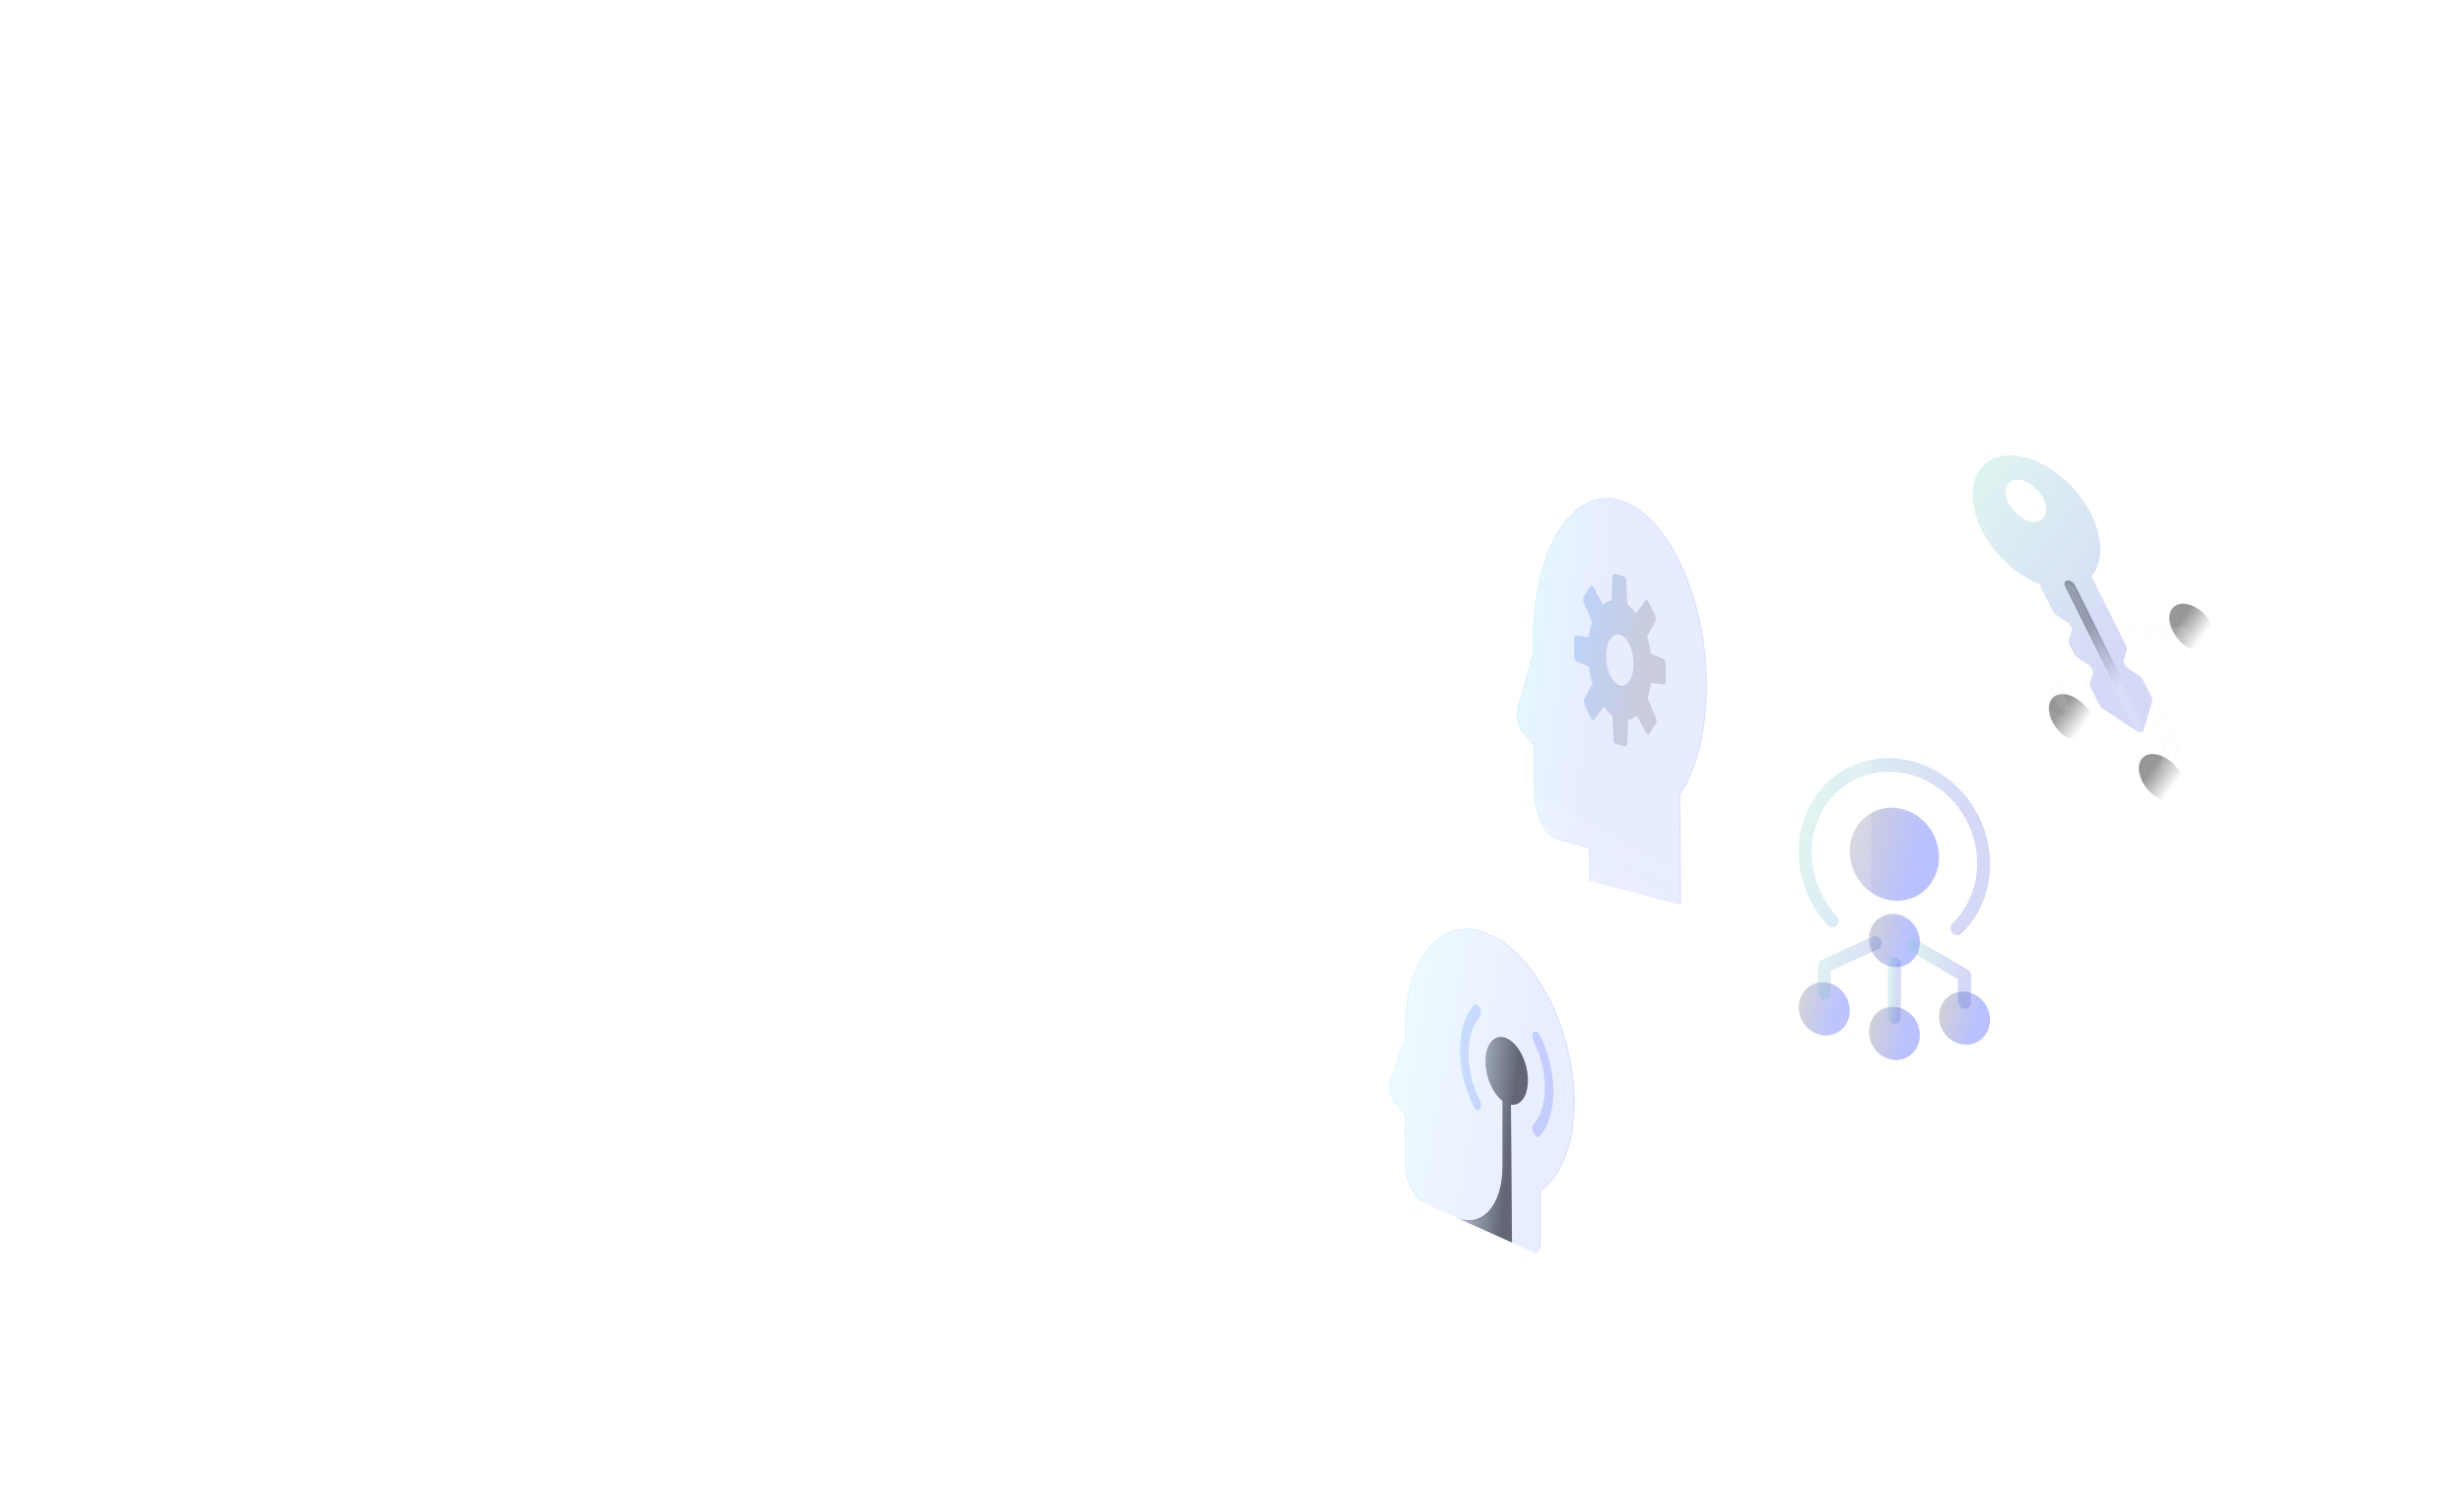 <svg width="1321" height="802" viewBox="0 0 1321 802" fill="none" xmlns="http://www.w3.org/2000/svg">

<g clip-path="url(#clip0_135_831)">
<g clip-path="url(#clip1_135_831)">
<rect width="258.39" height="323.855" transform="matrix(0.866 0.5 -2.20305e-08 1 1016.2 129.54)" fill="url(#paint0_radial_135_831)"/>
<path d="M1139.1 451.655L1139.1 462.476L1137.97 461.821L1137.97 451L1139.1 451.655ZM1142.31 459.446L1142.31 464.328L1141.23 463.705L1141.23 455.589L1142.28 456.192L1142.28 457.46L1142.37 457.513C1142.53 457.196 1142.78 457.009 1143.12 456.953C1143.45 456.893 1143.89 457.016 1144.42 457.322C1144.89 457.597 1145.31 457.95 1145.67 458.382C1146.02 458.81 1146.3 459.308 1146.5 459.877C1146.7 460.442 1146.8 461.07 1146.8 461.761L1146.8 466.917L1145.72 466.294L1145.72 461.222C1145.72 460.584 1145.57 460.005 1145.29 459.483C1145 458.959 1144.61 458.552 1144.11 458.263C1143.76 458.064 1143.45 457.972 1143.18 457.988C1142.91 458.006 1142.7 458.135 1142.55 458.377C1142.39 458.618 1142.31 458.974 1142.31 459.446ZM1151.83 461.706L1151.83 462.763L1148.18 460.66L1148.18 459.603L1151.83 461.706ZM1149.25 458.272L1150.33 458.895L1150.33 466.63C1150.33 466.982 1150.37 467.272 1150.46 467.499C1150.55 467.725 1150.67 467.908 1150.81 468.049C1150.95 468.188 1151.1 468.303 1151.26 468.395C1151.38 468.464 1151.48 468.513 1151.55 468.543C1151.63 468.569 1151.69 468.59 1151.74 468.606L1151.96 469.853C1151.88 469.843 1151.78 469.815 1151.65 469.771C1151.52 469.731 1151.35 469.652 1151.15 469.536C1150.84 469.36 1150.55 469.112 1150.25 468.791C1149.96 468.472 1149.72 468.102 1149.53 467.682C1149.34 467.262 1149.25 466.817 1149.25 466.345L1149.25 458.272ZM1156.32 472.586C1155.65 472.195 1155.06 471.685 1154.57 471.056C1154.08 470.426 1153.71 469.722 1153.44 468.946C1153.18 468.167 1153.05 467.362 1153.05 466.531C1153.05 465.7 1153.18 465.043 1153.44 464.56C1153.71 464.076 1154.07 463.792 1154.55 463.71C1155.02 463.625 1155.58 463.766 1156.21 464.132C1156.58 464.344 1156.94 464.623 1157.3 464.97C1157.65 465.317 1157.98 465.733 1158.27 466.219C1158.56 466.702 1158.8 467.252 1158.97 467.87C1159.15 468.489 1159.23 469.176 1159.23 469.934L1159.23 470.462L1153.82 467.334L1153.82 466.256L1158.13 468.75C1158.13 468.292 1158.06 467.838 1157.9 467.387C1157.74 466.938 1157.52 466.526 1157.23 466.151C1156.94 465.777 1156.6 465.478 1156.21 465.252C1155.78 465.004 1155.41 464.913 1155.1 464.978C1154.79 465.041 1154.55 465.22 1154.38 465.514C1154.21 465.808 1154.13 466.179 1154.13 466.626L1154.13 467.345C1154.13 467.958 1154.22 468.53 1154.4 469.062C1154.59 469.592 1154.84 470.063 1155.17 470.475C1155.5 470.884 1155.89 471.214 1156.32 471.466C1156.61 471.63 1156.86 471.732 1157.09 471.772C1157.32 471.811 1157.52 471.786 1157.69 471.696C1157.86 471.602 1157.99 471.441 1158.08 471.212L1159.12 472.153C1159.01 472.498 1158.83 472.751 1158.57 472.911C1158.31 473.068 1157.99 473.122 1157.61 473.075C1157.23 473.024 1156.8 472.861 1156.32 472.586ZM1163.71 479.896C1163.19 479.595 1162.74 479.258 1162.37 478.887C1161.99 478.519 1161.68 478.137 1161.43 477.743C1161.18 477.354 1160.99 476.976 1160.84 476.609L1161.7 476.409C1161.8 476.613 1161.92 476.853 1162.07 477.13C1162.22 477.41 1162.42 477.695 1162.68 477.986C1162.95 478.282 1163.29 478.552 1163.71 478.797C1164.28 479.124 1164.75 479.236 1165.12 479.132C1165.49 479.028 1165.67 478.638 1165.67 477.962L1165.67 476.314L1165.58 476.261C1165.5 476.363 1165.39 476.481 1165.24 476.615C1165.1 476.747 1164.89 476.819 1164.62 476.831C1164.35 476.842 1163.99 476.715 1163.53 476.451C1162.96 476.123 1162.45 475.674 1162 475.104C1161.55 474.535 1161.2 473.879 1160.94 473.135C1160.68 472.394 1160.55 471.601 1160.55 470.755C1160.55 469.924 1160.67 469.273 1160.93 468.803C1161.18 468.329 1161.53 468.054 1161.98 467.976C1162.43 467.895 1162.96 468.025 1163.55 468.367C1164.01 468.631 1164.37 468.929 1164.64 469.26C1164.91 469.589 1165.12 469.906 1165.26 470.211C1165.41 470.514 1165.52 470.759 1165.6 470.945L1165.71 471.009L1165.71 469.72L1166.75 470.322L1166.75 478.67C1166.75 479.367 1166.61 479.855 1166.34 480.134C1166.07 480.417 1165.7 480.528 1165.24 480.466C1164.78 480.41 1164.27 480.22 1163.71 479.896ZM1163.68 475.415C1164.11 475.665 1164.48 475.762 1164.77 475.706C1165.07 475.65 1165.3 475.451 1165.46 475.112C1165.61 474.772 1165.69 474.302 1165.69 473.703C1165.69 473.119 1165.61 472.559 1165.46 472.023C1165.31 471.488 1165.08 471.007 1164.78 470.581C1164.48 470.155 1164.12 469.815 1163.68 469.561C1163.22 469.297 1162.84 469.211 1162.53 469.302C1162.23 469.396 1162 469.624 1161.85 469.986C1161.7 470.351 1161.63 470.808 1161.63 471.358C1161.63 471.921 1161.7 472.464 1161.85 472.985C1162.01 473.504 1162.24 473.975 1162.54 474.396C1162.85 474.815 1163.22 475.155 1163.68 475.415ZM1168.73 479.579L1168.73 471.463L1169.77 472.066L1169.77 473.291L1169.84 473.334C1169.97 473.006 1170.2 472.814 1170.54 472.758C1170.87 472.701 1171.25 472.795 1171.67 473.038C1171.75 473.084 1171.85 473.143 1171.97 473.215C1172.09 473.287 1172.18 473.344 1172.24 473.386L1172.24 474.655C1172.2 474.623 1172.12 474.559 1171.99 474.462C1171.86 474.363 1171.73 474.272 1171.58 474.19C1171.24 473.992 1170.94 473.899 1170.67 473.91C1170.4 473.918 1170.19 474.022 1170.04 474.221C1169.88 474.419 1169.81 474.7 1169.81 475.067L1169.81 480.202L1168.73 479.579ZM1175.59 483.731C1175.14 483.474 1174.74 483.144 1174.38 482.74C1174.01 482.334 1173.73 481.884 1173.51 481.39C1173.3 480.894 1173.19 480.381 1173.19 479.853C1173.19 479.388 1173.27 479.057 1173.43 478.86C1173.59 478.659 1173.8 478.552 1174.07 478.54C1174.33 478.528 1174.62 478.573 1174.94 478.677C1175.27 478.779 1175.59 478.9 1175.92 479.039C1176.35 479.222 1176.69 479.375 1176.96 479.496C1177.23 479.616 1177.42 479.671 1177.54 479.66C1177.67 479.651 1177.73 479.546 1177.73 479.346L1177.73 479.303C1177.73 478.782 1177.61 478.306 1177.36 477.874C1177.12 477.444 1176.75 477.086 1176.25 476.799C1175.73 476.501 1175.33 476.398 1175.04 476.49C1174.74 476.581 1174.54 476.741 1174.42 476.968L1173.39 475.954C1173.58 475.566 1173.82 475.323 1174.13 475.224C1174.43 475.124 1174.77 475.124 1175.13 475.224C1175.5 475.323 1175.86 475.475 1176.21 475.679C1176.44 475.809 1176.7 475.991 1176.99 476.223C1177.29 476.454 1177.57 476.744 1177.85 477.092C1178.12 477.443 1178.35 477.863 1178.54 478.352C1178.72 478.842 1178.81 479.409 1178.81 480.054L1178.81 485.401L1177.73 484.777L1177.73 483.678L1177.68 483.646C1177.6 483.78 1177.48 483.898 1177.31 484C1177.14 484.103 1176.91 484.142 1176.63 484.119C1176.34 484.096 1176 483.967 1175.59 483.731ZM1175.75 482.706C1176.18 482.953 1176.54 483.064 1176.83 483.039C1177.13 483.016 1177.35 482.894 1177.5 482.674C1177.66 482.456 1177.73 482.178 1177.73 481.839L1177.73 480.698C1177.69 480.735 1177.58 480.735 1177.43 480.698C1177.28 480.66 1177.1 480.601 1176.9 480.524C1176.7 480.445 1176.51 480.365 1176.32 480.283C1176.13 480.201 1175.98 480.135 1175.86 480.085C1175.58 479.966 1175.32 479.883 1175.08 479.837C1174.84 479.789 1174.64 479.816 1174.49 479.916C1174.35 480.015 1174.27 480.223 1174.27 480.54C1174.27 480.973 1174.41 481.381 1174.69 481.763C1174.97 482.143 1175.32 482.458 1175.75 482.706ZM1183.84 480.188L1183.84 481.244L1180.2 479.142L1180.2 478.085L1183.84 480.188ZM1181.26 476.753L1182.34 477.377L1182.34 485.112C1182.34 485.464 1182.38 485.754 1182.47 485.981C1182.56 486.207 1182.68 486.39 1182.82 486.531C1182.96 486.67 1183.11 486.785 1183.27 486.877C1183.39 486.945 1183.49 486.995 1183.56 487.025C1183.64 487.051 1183.7 487.072 1183.75 487.088L1183.97 488.335C1183.89 488.324 1183.79 488.297 1183.66 488.253C1183.53 488.213 1183.36 488.134 1183.16 488.018C1182.86 487.842 1182.56 487.594 1182.26 487.273C1181.97 486.954 1181.73 486.584 1181.54 486.163C1181.35 485.744 1181.26 485.299 1181.26 484.827L1181.26 476.753ZM1185.46 489.241L1185.46 481.126L1186.54 481.749L1186.54 489.865L1185.46 489.241ZM1186.01 480.09C1185.8 479.968 1185.62 479.781 1185.47 479.527C1185.32 479.275 1185.24 479.033 1185.24 478.801C1185.24 478.568 1185.32 478.412 1185.47 478.333C1185.62 478.256 1185.8 478.278 1186.01 478.399C1186.22 478.521 1186.4 478.707 1186.55 478.959C1186.7 479.213 1186.78 479.456 1186.78 479.688C1186.78 479.921 1186.7 480.076 1186.55 480.153C1186.4 480.233 1186.22 480.212 1186.01 480.09ZM1191.38 492.824C1190.74 492.458 1190.18 491.962 1189.71 491.337C1189.23 490.713 1188.86 490.011 1188.59 489.229C1188.32 488.448 1188.19 487.639 1188.19 486.801C1188.19 485.955 1188.32 485.294 1188.59 484.817C1188.86 484.341 1189.23 484.067 1189.71 483.993C1190.18 483.92 1190.74 484.067 1191.38 484.434C1192.01 484.8 1192.57 485.295 1193.04 485.918C1193.52 486.544 1193.89 487.248 1194.16 488.032C1194.43 488.817 1194.56 489.633 1194.56 490.478C1194.56 491.316 1194.43 491.972 1194.16 492.444C1193.89 492.917 1193.52 493.19 1193.04 493.263C1192.57 493.337 1192.01 493.19 1191.38 492.824ZM1191.38 491.704C1191.86 491.982 1192.25 492.068 1192.57 491.963C1192.88 491.857 1193.11 491.615 1193.26 491.236C1193.41 490.858 1193.48 490.397 1193.48 489.855C1193.48 489.312 1193.41 488.764 1193.26 488.209C1193.11 487.654 1192.88 487.142 1192.57 486.674C1192.25 486.205 1191.86 485.832 1191.38 485.554C1190.89 485.276 1190.5 485.191 1190.19 485.3C1189.88 485.409 1189.64 485.655 1189.5 486.037C1189.35 486.419 1189.27 486.882 1189.27 487.424C1189.27 487.967 1189.35 488.514 1189.5 489.065C1189.64 489.616 1189.88 490.124 1190.19 490.589C1190.5 491.054 1190.89 491.426 1191.38 491.704ZM1197.29 491.187L1197.29 496.069L1196.21 495.445L1196.21 487.33L1197.25 487.932L1197.25 489.2L1197.34 489.253C1197.51 488.936 1197.76 488.749 1198.09 488.693C1198.43 488.633 1198.86 488.756 1199.39 489.063C1199.87 489.338 1200.29 489.691 1200.64 490.122C1201 490.55 1201.28 491.049 1201.48 491.617C1201.67 492.183 1201.77 492.811 1201.77 493.501L1201.77 498.658L1200.69 498.034L1200.69 492.962C1200.69 492.324 1200.55 491.745 1200.26 491.224C1199.98 490.699 1199.58 490.292 1199.08 490.003C1198.74 489.804 1198.43 489.713 1198.16 489.729C1197.89 489.746 1197.68 489.876 1197.52 490.117C1197.37 490.358 1197.29 490.715 1197.29 491.187Z" fill="white"/>
<g clip-path="url(#clip2_135_831)">
<path d="M1145.47 389.907C1144.67 389.375 1143.99 388.596 1143.56 387.741L1107.27 314.794C1106.86 313.947 1106.75 313.1 1106.95 312.436C1107.15 311.771 1107.66 311.342 1108.35 311.241C1109.05 311.14 1109.89 311.375 1110.68 311.895C1111.47 312.416 1112.16 313.18 1112.59 314.023L1148.88 386.97C1149.2 387.607 1149.35 388.253 1149.32 388.825C1149.29 389.398 1149.08 389.871 1148.72 390.186C1148.35 390.5 1147.85 390.641 1147.27 390.592C1146.7 390.542 1146.07 390.304 1145.47 389.907Z" fill="url(#paint1_linear_135_831)"/>
<path d="M1107.87 395.36C1114.53 399.794 1121.26 398.817 1122.91 393.179C1124.56 387.541 1120.5 379.376 1113.84 374.942C1107.18 370.509 1100.44 371.485 1098.8 377.123C1097.15 382.762 1101.21 390.926 1107.87 395.36Z" fill="url(#paint2_linear_135_831)"/>
<path d="M1156.1 427.471C1162.76 431.905 1169.49 430.929 1171.14 425.29C1172.79 419.652 1168.73 411.487 1162.07 407.054C1155.41 402.62 1148.68 403.597 1147.03 409.235C1145.38 414.873 1149.44 423.038 1156.1 427.471Z" fill="url(#paint3_linear_135_831)"/>
<path d="M1172.46 346.891C1179.12 351.325 1185.86 350.348 1187.5 344.71C1189.15 339.072 1185.09 330.907 1178.43 326.474C1171.77 322.04 1165.04 323.016 1163.39 328.655C1161.74 334.293 1165.8 342.458 1172.46 346.891Z" fill="url(#paint4_linear_135_831)"/>
<g filter="url(#filter0_i_135_831)">
<path d="M1152.13 342.507L1125 324.445C1124.2 323.912 1123.52 323.133 1123.09 322.278C1122.67 321.423 1122.54 320.562 1122.74 319.885C1122.93 319.208 1123.44 318.771 1124.15 318.669C1124.85 318.566 1125.7 318.808 1126.5 319.34L1152.38 336.572L1170.08 334.005C1170.79 333.919 1171.62 334.169 1172.41 334.701C1173.2 335.233 1173.88 336.005 1174.3 336.85C1174.72 337.695 1174.85 338.546 1174.66 339.22C1174.47 339.894 1173.98 340.336 1173.29 340.452L1154.48 343.178C1153.78 343.281 1152.93 343.039 1152.13 342.507Z" fill="white" fill-opacity="0.1"/>
</g>
<path d="M1152.36 336.633L1152.39 336.653L1152.42 336.649L1170.12 334.083C1170.12 334.083 1170.12 334.083 1170.12 334.083C1170.81 333.999 1171.62 334.242 1172.39 334.762C1173.16 335.281 1173.82 336.034 1174.23 336.859C1174.64 337.684 1174.77 338.515 1174.59 339.173C1174.4 339.83 1173.92 340.262 1173.25 340.375C1173.25 340.375 1173.25 340.375 1173.25 340.375L1154.45 343.101L1154.48 343.178L1154.45 343.101C1153.76 343.201 1152.93 342.965 1152.15 342.446L1125.02 324.383C1124.24 323.864 1123.57 323.103 1123.16 322.269C1122.74 321.434 1122.62 320.594 1122.81 319.933C1123 319.273 1123.5 318.846 1124.19 318.746C1124.87 318.646 1125.7 318.882 1126.48 319.401L1152.36 336.633Z" stroke="url(#paint5_linear_135_831)" stroke-opacity="0.1" stroke-width="0.149"/>
<g filter="url(#filter1_i_135_831)">
<path d="M1160.58 412.158C1159.78 411.626 1159.09 410.847 1158.67 409.992C1158.24 409.136 1158.11 408.276 1158.31 407.599L1160.99 398.447L1148.71 373.764L1140.91 368.574C1140.11 368.041 1139.42 367.262 1139 366.407C1138.57 365.552 1138.44 364.691 1138.64 364.014C1138.84 363.337 1139.35 362.9 1140.05 362.798C1140.76 362.695 1141.6 362.937 1142.4 363.469L1151.45 369.49C1152.25 370.022 1152.93 370.802 1153.36 371.657L1166.97 399.012C1167.39 399.867 1167.52 400.727 1167.32 401.404L1164.34 411.613C1164.14 412.29 1163.63 412.728 1162.93 412.83C1162.22 412.932 1161.38 412.69 1160.58 412.158Z" fill="white" fill-opacity="0.1"/>
</g>
<path d="M1161.06 398.495L1161.07 398.47L1161.05 398.438L1148.77 373.754L1148.75 373.722L1148.72 373.702L1140.93 368.512C1140.15 367.993 1139.48 367.232 1139.06 366.398C1138.65 365.563 1138.52 364.723 1138.72 364.062C1138.91 363.402 1139.4 362.975 1140.09 362.875C1140.78 362.775 1141.61 363.011 1142.39 363.53L1151.43 369.551C1151.43 369.551 1151.43 369.551 1151.43 369.551C1152.21 370.071 1152.88 370.831 1153.3 371.666L1153.3 371.666L1166.9 399.021L1166.97 399.012L1166.9 399.021C1167.32 399.855 1167.44 400.695 1167.25 401.356L1164.27 411.565C1164.07 412.226 1163.58 412.653 1162.89 412.753C1162.2 412.852 1161.38 412.617 1160.6 412.097C1159.82 411.577 1159.14 410.817 1158.73 409.982C1158.31 409.148 1158.19 408.308 1158.38 407.647L1161.06 398.495Z" stroke="url(#paint6_linear_135_831)" stroke-opacity="0.1" stroke-width="0.149"/>
<g filter="url(#filter2_i_135_831)">
<path d="M1105.3 378.033C1104.5 377.501 1103.81 376.722 1103.38 375.867L1092.32 353.623C1091.89 352.768 1091.76 351.907 1091.96 351.23L1100.17 323.156C1100.37 322.479 1100.88 322.041 1101.58 321.939C1102.29 321.837 1103.13 322.078 1103.93 322.611C1104.73 323.143 1105.42 323.922 1105.85 324.777C1106.27 325.632 1106.4 326.493 1106.2 327.17L1098.3 354.187L1108.7 375.096C1109.02 375.733 1109.17 376.379 1109.14 376.951C1109.12 377.524 1108.91 377.997 1108.54 378.312C1108.18 378.626 1107.67 378.767 1107.1 378.718C1106.52 378.668 1105.89 378.43 1105.3 378.033Z" fill="white" fill-opacity="0.1"/>
</g>
<path d="M1092.38 353.613L1092.32 353.623L1092.38 353.613C1091.97 352.779 1091.84 351.939 1092.03 351.278L1100.24 323.204C1100.44 322.543 1100.93 322.116 1101.62 322.016C1102.31 321.917 1103.13 322.152 1103.91 322.672C1104.7 323.191 1105.37 323.952 1105.78 324.787C1106.2 325.621 1106.32 326.461 1106.13 327.122L1098.23 354.139L1098.22 354.165L1098.24 354.197L1108.64 375.105C1108.95 375.727 1109.1 376.358 1109.07 376.916C1109.04 377.475 1108.84 377.937 1108.48 378.244C1108.13 378.551 1107.64 378.689 1107.07 378.64C1106.51 378.592 1105.9 378.36 1105.31 377.972C1104.53 377.453 1103.86 376.692 1103.45 375.858L1103.38 375.867L1103.45 375.858L1092.38 353.613Z" stroke="url(#paint7_linear_135_831)" stroke-opacity="0.1" stroke-width="0.149"/>
<g filter="url(#filter3_bi_135_831)">
<path d="M1153.36 371.657L1148.82 362.538C1148.4 361.683 1147.71 360.904 1146.91 360.372L1140.88 356.358C1140.08 355.825 1139.39 355.046 1138.97 354.191C1138.54 353.336 1138.42 352.475 1138.61 351.798L1140.11 346.694C1140.3 346.017 1140.18 345.157 1139.75 344.302L1121.22 307.058C1122.9 305.085 1124.15 302.711 1124.95 300.012C1126.57 294.459 1126.21 287.737 1123.92 280.694C1121.63 273.652 1117.5 266.605 1112.06 260.447C1106.62 254.288 1100.12 249.293 1093.37 246.094C1086.62 242.895 1079.93 241.635 1074.15 242.474C1068.36 243.312 1063.74 246.212 1060.87 250.806C1057.99 255.4 1057 261.482 1058.01 268.283C1059.02 275.084 1061.99 282.298 1066.54 289.013C1071.09 295.729 1077.02 301.643 1083.58 306.01C1086.77 308.131 1090.06 309.846 1093.34 311.1L1101.19 326.884L1108.47 331.729C1109.27 332.261 1109.96 333.041 1110.38 333.896C1110.81 334.751 1110.94 335.611 1110.74 336.288L1108.94 342.449L1111.87 348.344C1112.29 349.199 1112.98 349.978 1113.78 350.511L1119.81 354.525C1120.61 355.057 1121.3 355.836 1121.72 356.691C1122.15 357.546 1122.28 358.407 1122.08 359.084L1120.59 364.188C1120.39 364.865 1120.52 365.726 1120.94 366.581L1125.48 375.699C1125.9 376.554 1126.59 377.333 1127.39 377.866L1145.48 389.907C1146.28 390.44 1147.12 390.681 1147.83 390.579C1148.53 390.477 1149.04 390.039 1149.24 389.362L1153.72 374.049C1153.91 373.372 1153.79 372.512 1153.36 371.657ZM1083.5 275.47C1081.42 274.081 1079.53 272.199 1078.08 270.062C1076.64 267.926 1075.69 265.63 1075.37 263.466C1075.05 261.302 1075.36 259.367 1076.28 257.905C1077.19 256.444 1078.66 255.521 1080.5 255.254C1082.34 254.987 1084.47 255.388 1086.62 256.406C1088.77 257.424 1090.84 259.013 1092.57 260.973C1094.3 262.933 1095.61 265.175 1096.34 267.415C1097.07 269.656 1097.18 271.795 1096.67 273.562C1095.97 275.931 1094.2 277.463 1091.73 277.821C1089.26 278.179 1086.3 277.333 1083.5 275.47Z" fill="#1D1D1D" fill-opacity="0.05"/>
<path d="M1153.36 371.657L1148.82 362.538C1148.4 361.683 1147.71 360.904 1146.91 360.372L1140.88 356.358C1140.08 355.825 1139.39 355.046 1138.97 354.191C1138.54 353.336 1138.42 352.475 1138.61 351.798L1140.11 346.694C1140.3 346.017 1140.18 345.157 1139.75 344.302L1121.22 307.058C1122.9 305.085 1124.15 302.711 1124.95 300.012C1126.57 294.459 1126.21 287.737 1123.92 280.694C1121.63 273.652 1117.5 266.605 1112.06 260.447C1106.62 254.288 1100.12 249.293 1093.37 246.094C1086.62 242.895 1079.93 241.635 1074.15 242.474C1068.36 243.312 1063.74 246.212 1060.87 250.806C1057.99 255.4 1057 261.482 1058.01 268.283C1059.02 275.084 1061.99 282.298 1066.54 289.013C1071.09 295.729 1077.02 301.643 1083.58 306.01C1086.77 308.131 1090.06 309.846 1093.34 311.1L1101.19 326.884L1108.47 331.729C1109.27 332.261 1109.96 333.041 1110.38 333.896C1110.81 334.751 1110.94 335.611 1110.74 336.288L1108.94 342.449L1111.87 348.344C1112.29 349.199 1112.98 349.978 1113.78 350.511L1119.81 354.525C1120.61 355.057 1121.3 355.836 1121.72 356.691C1122.15 357.546 1122.28 358.407 1122.08 359.084L1120.59 364.188C1120.39 364.865 1120.52 365.726 1120.94 366.581L1125.48 375.699C1125.9 376.554 1126.59 377.333 1127.39 377.866L1145.48 389.907C1146.28 390.44 1147.12 390.681 1147.83 390.579C1148.53 390.477 1149.04 390.039 1149.24 389.362L1153.72 374.049C1153.91 373.372 1153.79 372.512 1153.36 371.657ZM1083.5 275.47C1081.42 274.081 1079.53 272.199 1078.08 270.062C1076.64 267.926 1075.69 265.63 1075.37 263.466C1075.05 261.302 1075.36 259.367 1076.28 257.905C1077.19 256.444 1078.66 255.521 1080.5 255.254C1082.34 254.987 1084.47 255.388 1086.62 256.406C1088.77 257.424 1090.84 259.013 1092.57 260.973C1094.3 262.933 1095.61 265.175 1096.34 267.415C1097.07 269.656 1097.18 271.795 1096.67 273.562C1095.97 275.931 1094.2 277.463 1091.73 277.821C1089.26 278.179 1086.3 277.333 1083.5 275.47Z" fill="url(#paint8_linear_135_831)" fill-opacity="0.2"/>
<path d="M1121.16 306.994L1121.14 307.021L1121.16 307.067L1139.69 344.311C1140.1 345.145 1140.23 345.985 1140.03 346.646L1138.54 351.75C1138.34 352.444 1138.47 353.325 1138.91 354.2C1139.34 355.076 1140.05 355.874 1140.86 356.419L1146.89 360.433C1147.67 360.952 1148.34 361.713 1148.76 362.547L1153.3 371.666C1153.71 372.5 1153.84 373.34 1153.64 374.001L1149.17 389.314C1148.97 389.975 1148.48 390.402 1147.79 390.502C1147.1 390.602 1146.27 390.366 1145.49 389.846L1127.41 377.805C1126.63 377.285 1125.96 376.524 1125.54 375.69L1121 366.571C1120.59 365.737 1120.46 364.897 1120.66 364.236L1122.15 359.132C1122.35 358.439 1122.22 357.558 1121.79 356.682C1121.35 355.807 1120.65 355.009 1119.83 354.464L1113.8 350.45C1113.02 349.93 1112.35 349.169 1111.93 348.335L1109.02 342.472L1110.81 336.336C1111.01 335.643 1110.88 334.762 1110.45 333.886C1110.01 333.011 1109.31 332.213 1108.49 331.668L1101.24 326.843L1093.4 311.091L1093.38 311.045L1093.34 311.028C1090.06 309.777 1086.78 308.066 1083.6 305.949C1077.05 301.592 1071.13 295.69 1066.59 288.989C1062.05 282.288 1059.09 275.09 1058.08 268.304C1057.08 261.518 1058.07 255.449 1060.93 250.865C1063.8 246.281 1068.41 243.388 1074.18 242.551C1079.96 241.714 1086.63 242.971 1093.37 246.163C1100.1 249.355 1106.59 254.339 1112.02 260.485C1117.44 266.63 1121.56 273.661 1123.85 280.688C1126.14 287.715 1126.49 294.423 1124.87 299.964C1124.08 302.657 1122.83 305.026 1121.16 306.994ZM1078.03 270.086C1079.49 272.238 1081.39 274.133 1083.49 275.531C1086.3 277.407 1089.28 278.258 1091.77 277.898C1094.25 277.538 1096.04 275.995 1096.74 273.61C1097.26 271.831 1097.15 269.678 1096.41 267.421C1095.68 265.165 1094.35 262.908 1092.61 260.935C1090.87 258.962 1088.79 257.362 1086.62 256.337C1084.46 255.312 1082.32 254.908 1080.47 255.177C1078.61 255.446 1077.13 256.375 1076.21 257.846C1075.29 259.318 1074.97 261.267 1075.3 263.445C1075.62 265.624 1076.57 267.935 1078.03 270.086Z" stroke="url(#paint9_linear_135_831)" stroke-opacity="0.1" stroke-width="0.149"/>
</g>
<g filter="url(#filter4_i_135_831)">
<path d="M1145.47 389.908C1144.68 389.375 1143.99 388.596 1143.56 387.741L1107.27 314.794C1106.86 313.947 1106.75 313.1 1106.95 312.436C1107.15 311.771 1107.66 311.342 1108.35 311.241C1109.05 311.14 1109.89 311.375 1110.68 311.895C1111.47 312.416 1112.16 313.18 1112.59 314.023L1148.88 386.97C1149.2 387.607 1149.35 388.253 1149.32 388.826C1149.29 389.398 1149.08 389.871 1148.72 390.186C1148.36 390.5 1147.85 390.642 1147.27 390.592C1146.7 390.543 1146.07 390.304 1145.47 389.908Z" fill="white" fill-opacity="0.1"/>
</g>
</g>
</g>
<g filter="url(#filter5_bi_135_831)">
<rect width="14.879" height="323.855" transform="matrix(0.866 -0.5 2.20305e-08 1 1121.34 408.951)" fill="url(#paint10_radial_135_831)"/>
</g>
<g filter="url(#filter6_bi_135_831)">
<rect width="14.879" height="258.269" transform="matrix(0.866 -0.5 0.866 0.5 897.665 280.004)" fill="url(#paint11_radial_135_831)"/>
</g>
<g filter="url(#filter7_bi_135_831)">
<rect width="258.39" height="323.855" transform="matrix(0.866 0.5 -2.20305e-08 1 897.665 279.508)" fill="url(#paint12_radial_135_831)"/>
</g>
<g clip-path="url(#clip3_135_831)">
<path d="M1015.62 482.929C1028.84 483.798 1039.55 473.352 1039.55 459.596C1039.55 445.841 1028.84 433.986 1015.62 433.117C1002.41 432.248 991.694 442.695 991.694 456.45C991.694 470.205 1002.41 482.061 1015.62 482.929Z" fill="url(#paint13_linear_135_831)"/>
<path d="M1015.62 518.51C1023.17 519.007 1029.3 513.037 1029.3 505.177C1029.3 497.317 1023.17 490.542 1015.62 490.046C1008.07 489.549 1001.95 495.519 1001.95 503.379C1001.95 511.239 1008.07 518.014 1015.62 518.51Z" fill="url(#paint14_linear_135_831)"/>
<path d="M1015.62 568.323C1023.17 568.819 1029.3 562.85 1029.3 554.989C1029.3 547.129 1023.17 540.355 1015.62 539.858C1008.07 539.362 1001.95 545.331 1001.95 553.191C1001.95 561.052 1008.07 567.826 1015.62 568.323Z" fill="url(#paint15_linear_135_831)"/>
<path d="M978.02 555.176C985.572 555.673 991.694 549.703 991.694 541.843C991.694 533.983 985.572 527.208 978.02 526.712C970.468 526.215 964.346 532.185 964.346 540.045C964.346 547.905 970.468 554.68 978.02 555.176Z" fill="url(#paint16_linear_135_831)"/>
<path d="M1053.23 560.12C1060.78 560.617 1066.9 554.647 1066.9 546.787C1066.9 538.927 1060.78 532.152 1053.23 531.656C1045.67 531.16 1039.55 537.129 1039.55 544.989C1039.55 552.849 1045.67 559.624 1053.23 560.12Z" fill="url(#paint17_linear_135_831)"/>
<g filter="url(#filter8_bi_135_831)">
<path d="M1049.12 499.364C1048.44 499.32 1047.78 499.065 1047.22 498.634C1046.65 498.203 1046.22 497.615 1045.96 496.944C1045.7 496.272 1045.64 495.549 1045.78 494.866C1045.91 494.183 1046.25 493.571 1046.73 493.109C1053.03 487.092 1057.36 479.136 1059.14 470.256C1060.93 461.376 1060.1 451.974 1056.76 443.249C1053.43 434.524 1047.73 426.871 1040.4 421.265C1033.08 415.66 1024.45 412.357 1015.62 411.776C1006.8 411.196 998.168 413.365 990.841 418.007C983.514 422.649 977.818 429.553 974.481 437.839C971.144 446.126 970.316 455.419 972.103 464.534C973.89 473.649 978.211 482.173 984.515 489.018C984.843 489.365 985.105 489.772 985.287 490.216C985.469 490.66 985.567 491.131 985.575 491.603C985.583 492.075 985.5 492.538 985.332 492.965C985.165 493.392 984.915 493.775 984.598 494.091C984.281 494.407 983.902 494.649 983.485 494.805C983.068 494.961 982.619 495.026 982.166 494.998C981.713 494.97 981.264 494.848 980.846 494.639C980.428 494.431 980.048 494.14 979.729 493.785C972.455 485.886 967.47 476.05 965.408 465.533C963.346 455.016 964.301 444.293 968.152 434.732C972.002 425.171 978.574 417.204 987.028 411.848C995.483 406.492 1005.44 403.99 1015.62 404.659C1025.81 405.329 1035.76 409.141 1044.22 415.608C1052.67 422.076 1059.24 430.906 1063.09 440.974C1066.94 451.041 1067.9 461.89 1065.84 472.136C1063.78 482.382 1058.79 491.561 1051.52 498.504C1050.88 499.114 1050.02 499.423 1049.12 499.364Z" fill="#1D1D1D" fill-opacity="0.05"/>
<path d="M1049.12 499.364C1048.44 499.32 1047.78 499.065 1047.22 498.634C1046.65 498.203 1046.22 497.615 1045.96 496.944C1045.7 496.272 1045.64 495.549 1045.78 494.866C1045.91 494.183 1046.25 493.571 1046.73 493.109C1053.03 487.092 1057.36 479.136 1059.14 470.256C1060.93 461.376 1060.1 451.974 1056.76 443.249C1053.43 434.524 1047.73 426.871 1040.4 421.265C1033.08 415.66 1024.45 412.357 1015.62 411.776C1006.8 411.196 998.168 413.365 990.841 418.007C983.514 422.649 977.818 429.553 974.481 437.839C971.144 446.126 970.316 455.419 972.103 464.534C973.89 473.649 978.211 482.173 984.515 489.018C984.843 489.365 985.105 489.772 985.287 490.216C985.469 490.66 985.567 491.131 985.575 491.603C985.583 492.075 985.5 492.538 985.332 492.965C985.165 493.392 984.915 493.775 984.598 494.091C984.281 494.407 983.902 494.649 983.485 494.805C983.068 494.961 982.619 495.026 982.166 494.998C981.713 494.97 981.264 494.848 980.846 494.639C980.428 494.431 980.048 494.14 979.729 493.785C972.455 485.886 967.47 476.05 965.408 465.533C963.346 455.016 964.301 444.293 968.152 434.732C972.002 425.171 978.574 417.204 987.028 411.848C995.483 406.492 1005.44 403.99 1015.62 404.659C1025.81 405.329 1035.76 409.141 1044.22 415.608C1052.67 422.076 1059.24 430.906 1063.09 440.974C1066.94 451.041 1067.9 461.89 1065.84 472.136C1063.78 482.382 1058.79 491.561 1051.52 498.504C1050.88 499.114 1050.02 499.423 1049.12 499.364Z" fill="url(#paint18_linear_135_831)" fill-opacity="0.2"/>
<path d="M984.465 489.068L984.466 489.069C984.787 489.409 985.044 489.807 985.222 490.242C985.4 490.676 985.496 491.138 985.503 491.6C985.511 492.062 985.43 492.515 985.266 492.933C985.102 493.351 984.857 493.726 984.547 494.035C984.236 494.345 983.866 494.582 983.457 494.735C983.049 494.887 982.61 494.951 982.166 494.924C981.723 494.896 981.283 494.776 980.873 494.572C980.464 494.368 980.092 494.084 979.78 493.736L979.779 493.735C972.515 485.847 967.537 476.025 965.478 465.523C963.419 455.02 964.373 444.312 968.218 434.764C972.063 425.217 978.625 417.261 987.068 411.913C995.511 406.564 1005.45 404.065 1015.62 404.734C1025.79 405.402 1035.73 409.209 1044.18 415.667C1052.62 422.126 1059.18 430.944 1063.03 440.997C1066.87 451.051 1067.83 461.884 1065.77 472.116C1063.71 482.348 1058.73 491.515 1051.47 498.448C1050.84 499.045 1050 499.347 1049.12 499.29C1048.46 499.246 1047.81 498.997 1047.26 498.575C1046.71 498.153 1046.28 497.577 1046.03 496.92C1045.77 496.263 1045.71 495.555 1045.85 494.886C1045.98 494.217 1046.31 493.618 1046.78 493.165C1053.09 487.138 1057.42 479.17 1059.21 470.276C1061 461.381 1060.17 451.964 1056.83 443.225C1053.49 434.486 1047.78 426.82 1040.44 421.206C1033.11 415.592 1024.46 412.283 1015.62 411.702C1006.78 411.121 998.14 413.293 990.801 417.943C983.462 422.592 977.758 429.507 974.415 437.807C971.072 446.107 970.243 455.415 972.033 464.544C973.823 473.674 978.151 482.211 984.465 489.068Z" stroke="url(#paint19_linear_135_831)" stroke-opacity="0.1" stroke-width="0.149"/>
</g>
<g filter="url(#filter9_bi_135_831)">
<path d="M1015.62 546.974C1014.72 546.915 1013.85 546.483 1013.21 545.773C1012.56 545.064 1012.2 544.135 1012.2 543.192L1012.2 514.727C1012.2 513.784 1012.56 512.902 1013.21 512.277C1013.85 511.652 1014.72 511.334 1015.62 511.394C1016.53 511.454 1017.4 511.886 1018.04 512.595C1018.68 513.304 1019.04 514.233 1019.04 515.177L1019.04 543.641C1019.04 544.585 1018.68 545.466 1018.04 546.091C1017.4 546.716 1016.53 547.034 1015.62 546.974Z" fill="#1D1D1D" fill-opacity="0.05"/>
<path d="M1015.62 546.974C1014.72 546.915 1013.85 546.483 1013.21 545.773C1012.56 545.064 1012.2 544.135 1012.2 543.192L1012.2 514.727C1012.2 513.784 1012.56 512.902 1013.21 512.277C1013.85 511.652 1014.72 511.334 1015.62 511.394C1016.53 511.454 1017.4 511.886 1018.04 512.595C1018.68 513.304 1019.04 514.233 1019.04 515.177L1019.04 543.641C1019.04 544.585 1018.68 545.466 1018.04 546.091C1017.4 546.716 1016.53 547.034 1015.62 546.974Z" fill="url(#paint20_linear_135_831)" fill-opacity="0.2"/>
<path d="M1015.62 546.9C1014.74 546.842 1013.88 546.419 1013.26 545.724C1012.63 545.029 1012.28 544.12 1012.28 543.196L1012.28 514.732C1012.28 513.808 1012.63 512.945 1013.26 512.333C1013.88 511.721 1014.74 511.41 1015.62 511.468C1016.51 511.527 1017.36 511.95 1017.99 512.644C1018.62 513.339 1018.97 514.248 1018.97 515.172L1018.97 543.636C1018.97 544.56 1018.62 545.423 1017.99 546.035C1017.36 546.647 1016.51 546.958 1015.62 546.9Z" stroke="url(#paint21_linear_135_831)" stroke-opacity="0.1" stroke-width="0.149"/>
</g>
<g filter="url(#filter10_bi_135_831)">
<path d="M978.02 533.83C977.113 533.77 976.244 533.338 975.603 532.629C974.962 531.92 974.601 530.991 974.601 530.047L974.601 515.815C974.598 515.151 974.773 514.51 975.107 513.966C975.441 513.422 975.921 512.997 976.492 512.737L1003.84 500.303C1004.65 499.934 1005.59 499.927 1006.45 500.283C1007.31 500.638 1008.02 501.327 1008.43 502.198C1008.83 503.07 1008.9 504.052 1008.61 504.928C1008.32 505.805 1007.71 506.504 1006.9 506.873L981.438 518.463L981.438 530.497C981.438 531.44 981.078 532.322 980.437 532.947C979.796 533.572 978.926 533.89 978.02 533.83Z" fill="#1D1D1D" fill-opacity="0.05"/>
<path d="M978.02 533.83C977.113 533.77 976.244 533.338 975.603 532.629C974.962 531.92 974.601 530.991 974.601 530.047L974.601 515.815C974.598 515.151 974.773 514.51 975.107 513.966C975.441 513.422 975.921 512.997 976.492 512.737L1003.84 500.303C1004.65 499.934 1005.59 499.927 1006.45 500.283C1007.31 500.638 1008.02 501.327 1008.43 502.198C1008.83 503.07 1008.9 504.052 1008.61 504.928C1008.32 505.805 1007.71 506.504 1006.9 506.873L981.438 518.463L981.438 530.497C981.438 531.44 981.078 532.322 980.437 532.947C979.796 533.572 978.926 533.89 978.02 533.83Z" fill="url(#paint22_linear_135_831)" fill-opacity="0.2"/>
<path d="M974.673 515.82L974.673 515.819C974.669 515.169 974.841 514.542 975.168 514.009C975.495 513.477 975.965 513.06 976.524 512.806L976.524 512.806L1003.87 500.372C1003.87 500.372 1003.87 500.371 1003.87 500.371C1004.67 500.011 1005.59 500.004 1006.43 500.352C1007.27 500.7 1007.97 501.374 1008.36 502.227C1008.76 503.08 1008.82 504.042 1008.54 504.9C1008.26 505.758 1007.66 506.443 1006.86 506.804L1006.86 506.804L981.406 518.395L981.367 518.413L981.367 518.459L981.367 530.492C981.367 531.416 981.014 532.279 980.387 532.891C979.759 533.503 978.908 533.814 978.02 533.756C977.132 533.697 976.281 533.274 975.653 532.58C975.025 531.885 974.673 530.976 974.673 530.052L974.673 515.82Z" stroke="url(#paint23_linear_135_831)" stroke-opacity="0.1" stroke-width="0.149"/>
</g>
<g filter="url(#filter11_bi_135_831)">
<path d="M1053.23 538.773C1052.32 538.714 1051.45 538.282 1050.81 537.572C1050.17 536.863 1049.81 535.934 1049.81 534.991L1049.81 522.957L1024.35 508.055C1023.54 507.58 1022.92 506.799 1022.64 505.885C1022.35 504.97 1022.41 503.997 1022.82 503.179C1023.23 502.361 1023.94 501.766 1024.8 501.523C1025.66 501.281 1026.6 501.412 1027.41 501.887L1054.76 517.917C1055.32 518.248 1055.8 518.731 1056.13 519.312C1056.46 519.893 1056.64 520.55 1056.65 521.208L1056.65 535.44C1056.65 536.384 1056.29 537.265 1055.64 537.89C1055 538.515 1054.13 538.833 1053.23 538.773Z" fill="#1D1D1D" fill-opacity="0.05"/>
<path d="M1053.23 538.773C1052.32 538.714 1051.45 538.282 1050.81 537.572C1050.17 536.863 1049.81 535.934 1049.81 534.991L1049.81 522.957L1024.35 508.055C1023.54 507.58 1022.92 506.799 1022.64 505.885C1022.35 504.97 1022.41 503.997 1022.82 503.179C1023.23 502.361 1023.94 501.766 1024.8 501.523C1025.66 501.281 1026.6 501.412 1027.41 501.887L1054.76 517.917C1055.32 518.248 1055.8 518.731 1056.13 519.312C1056.46 519.893 1056.64 520.55 1056.65 521.208L1056.65 535.44C1056.65 536.384 1056.29 537.265 1055.64 537.89C1055 538.515 1054.13 538.833 1053.23 538.773Z" fill="url(#paint24_linear_135_831)" fill-opacity="0.2"/>
<path d="M1056.57 521.203L1056.57 521.204L1056.57 535.435C1056.57 536.359 1056.22 537.222 1055.59 537.834C1054.97 538.446 1054.11 538.757 1053.23 538.699C1052.34 538.641 1051.49 538.218 1050.86 537.523C1050.23 536.828 1049.88 535.919 1049.88 534.995L1049.88 522.962L1049.88 522.916L1049.84 522.893L1024.38 507.99C1024.38 507.99 1024.38 507.99 1024.38 507.99C1023.59 507.525 1022.98 506.761 1022.7 505.866C1022.42 504.97 1022.49 504.018 1022.88 503.217C1023.28 502.416 1023.98 501.833 1024.82 501.595C1025.66 501.358 1026.58 501.486 1027.38 501.951C1027.38 501.951 1027.38 501.951 1027.38 501.951L1054.72 517.981L1054.76 517.917M1056.57 521.203L1056.65 521.208C1056.64 520.55 1056.46 519.893 1056.13 519.312C1055.8 518.731 1055.32 518.248 1054.76 517.917M1056.57 521.203C1056.57 520.559 1056.4 519.916 1056.07 519.348C1055.74 518.779 1055.28 518.306 1054.72 517.981L1054.76 517.917M1056.57 521.203L1054.76 517.917" stroke="url(#paint25_linear_135_831)" stroke-opacity="0.1" stroke-width="0.149"/>
</g>
</g>
<path d="M1009.38 605.981L1008.19 605.294L1011.63 596.46L1012.8 597.136L1016.24 609.944L1015.05 609.257L1012.25 598.531L1012.18 598.489L1009.38 605.981ZM1009.82 602.008L1014.61 604.776L1014.61 605.939L1009.82 603.17L1009.82 602.008ZM1020.39 615.552C1019.87 615.251 1019.42 614.915 1019.05 614.543C1018.67 614.175 1018.36 613.794 1018.11 613.399C1017.86 613.01 1017.67 612.632 1017.52 612.266L1018.38 612.065C1018.48 612.269 1018.6 612.51 1018.75 612.786C1018.9 613.066 1019.1 613.352 1019.36 613.642C1019.63 613.938 1019.97 614.209 1020.39 614.453C1020.96 614.781 1021.43 614.893 1021.8 614.789C1022.17 614.685 1022.35 614.295 1022.35 613.619L1022.35 611.97L1022.26 611.917C1022.18 612.019 1022.07 612.137 1021.92 612.271C1021.78 612.403 1021.57 612.476 1021.3 612.488C1021.03 612.498 1020.67 612.372 1020.21 612.107C1019.64 611.78 1019.13 611.331 1018.68 610.76C1018.23 610.191 1017.88 609.535 1017.62 608.792C1017.36 608.051 1017.23 607.257 1017.23 606.412C1017.23 605.58 1017.35 604.93 1017.61 604.459C1017.86 603.986 1018.21 603.71 1018.66 603.633C1019.12 603.552 1019.64 603.682 1020.23 604.024C1020.69 604.288 1021.05 604.585 1021.32 604.916C1021.59 605.246 1021.8 605.563 1021.94 605.868C1022.09 606.17 1022.2 606.415 1022.28 606.602L1022.39 606.665L1022.39 605.376L1023.43 605.978L1023.43 614.327C1023.43 615.024 1023.29 615.512 1023.02 615.79C1022.75 616.074 1022.38 616.185 1021.92 616.123C1021.46 616.067 1020.95 615.876 1020.39 615.552ZM1020.36 611.072C1020.79 611.322 1021.16 611.419 1021.45 611.362C1021.75 611.306 1021.98 611.108 1022.14 610.768C1022.29 610.428 1022.37 609.959 1022.37 609.36C1022.37 608.775 1022.29 608.215 1022.14 607.68C1021.99 607.144 1021.76 606.664 1021.46 606.237C1021.17 605.811 1020.8 605.471 1020.36 605.218C1019.9 604.953 1019.52 604.867 1019.21 604.959C1018.91 605.052 1018.68 605.28 1018.53 605.643C1018.38 606.008 1018.31 606.465 1018.31 607.014C1018.31 607.578 1018.38 608.12 1018.54 608.641C1018.69 609.161 1018.92 609.631 1019.22 610.052C1019.53 610.471 1019.91 610.811 1020.36 611.072ZM1028.36 617.106C1027.68 616.715 1027.09 616.205 1026.6 615.576C1026.11 614.946 1025.74 614.242 1025.47 613.465C1025.21 612.687 1025.08 611.882 1025.08 611.051C1025.08 610.219 1025.21 609.563 1025.47 609.08C1025.74 608.596 1026.11 608.312 1026.58 608.229C1027.06 608.145 1027.61 608.286 1028.25 608.652C1028.61 608.863 1028.97 609.142 1029.33 609.489C1029.69 609.836 1030.01 610.253 1030.3 610.739C1030.6 611.222 1030.83 611.772 1031 612.39C1031.18 613.008 1031.27 613.696 1031.27 614.453L1031.27 614.982L1025.85 611.854L1025.85 610.776L1030.17 613.27C1030.17 612.812 1030.09 612.358 1029.93 611.907C1029.77 611.458 1029.55 611.045 1029.26 610.67C1028.97 610.297 1028.64 609.998 1028.25 609.772C1027.82 609.524 1027.44 609.432 1027.13 609.497C1026.82 609.561 1026.58 609.74 1026.41 610.034C1026.24 610.328 1026.16 610.698 1026.16 611.146L1026.16 611.864C1026.16 612.477 1026.25 613.05 1026.43 613.582C1026.62 614.112 1026.88 614.583 1027.21 614.995C1027.54 615.403 1027.92 615.734 1028.36 615.986C1028.64 616.149 1028.89 616.251 1029.12 616.292C1029.36 616.331 1029.56 616.305 1029.72 616.215C1029.89 616.122 1030.02 615.961 1030.11 615.732L1031.16 616.672C1031.05 617.018 1030.86 617.27 1030.6 617.431C1030.34 617.587 1030.02 617.642 1029.64 617.594C1029.26 617.543 1028.83 617.38 1028.36 617.106ZM1033.99 615.307L1033.99 620.189L1032.91 619.565L1032.91 611.45L1033.95 612.052L1033.95 613.32L1034.04 613.373C1034.21 613.056 1034.46 612.869 1034.79 612.813C1035.13 612.753 1035.56 612.876 1036.09 613.183C1036.57 613.457 1036.98 613.81 1037.34 614.242C1037.7 614.67 1037.98 615.168 1038.17 615.737C1038.37 616.303 1038.47 616.93 1038.47 617.621L1038.47 622.778L1037.39 622.154L1037.39 617.082C1037.39 616.444 1037.25 615.865 1036.96 615.344C1036.68 614.819 1036.28 614.412 1035.78 614.123C1035.44 613.924 1035.13 613.832 1034.86 613.848C1034.59 613.866 1034.38 613.995 1034.22 614.237C1034.07 614.478 1033.99 614.835 1033.99 615.307ZM1043.5 617.566L1043.5 618.623L1039.86 616.52L1039.86 615.463L1043.5 617.566ZM1040.92 614.132L1042 614.755L1042 622.49C1042 622.843 1042.05 623.132 1042.13 623.359C1042.23 623.585 1042.34 623.768 1042.48 623.909C1042.62 624.048 1042.78 624.163 1042.93 624.255C1043.05 624.324 1043.15 624.373 1043.23 624.403C1043.3 624.429 1043.36 624.45 1043.41 624.466L1043.63 625.713C1043.56 625.703 1043.45 625.675 1043.32 625.631C1043.19 625.591 1043.03 625.512 1042.82 625.396C1042.52 625.22 1042.22 624.972 1041.93 624.651C1041.64 624.332 1041.4 623.963 1041.2 623.542C1041.02 623.123 1040.92 622.677 1040.92 622.205L1040.92 614.132ZM1049.98 623.123L1049.01 622.88C1048.95 622.658 1048.86 622.425 1048.74 622.18C1048.62 621.933 1048.46 621.694 1048.26 621.461C1048.06 621.229 1047.8 621.022 1047.49 620.84C1047.06 620.592 1046.7 620.5 1046.41 620.563C1046.13 620.625 1045.99 620.83 1045.99 621.179C1045.99 621.489 1046.09 621.79 1046.28 622.082C1046.48 622.374 1046.78 622.7 1047.2 623.06L1048.24 623.958C1048.87 624.497 1049.34 625.037 1049.64 625.577C1049.95 626.114 1050.11 626.666 1050.11 627.234C1050.11 627.699 1049.99 628.047 1049.76 628.28C1049.53 628.514 1049.21 628.618 1048.8 628.591C1048.39 628.565 1047.91 628.394 1047.36 628.079C1046.64 627.665 1046.05 627.143 1045.58 626.512C1045.11 625.882 1044.81 625.185 1044.69 624.423L1045.71 624.719C1045.81 625.212 1046 625.646 1046.27 626.021C1046.54 626.398 1046.9 626.714 1047.34 626.969C1047.85 627.26 1048.25 627.367 1048.54 627.292C1048.84 627.214 1048.99 627.001 1048.99 626.652C1048.99 626.371 1048.9 626.085 1048.73 625.796C1048.56 625.504 1048.3 625.208 1047.95 624.909L1046.78 623.916C1046.13 623.368 1045.66 622.822 1045.36 622.278C1045.06 621.732 1044.91 621.179 1044.91 620.619C1044.91 620.161 1045.02 619.82 1045.24 619.596C1045.47 619.374 1045.78 619.275 1046.16 619.298C1046.55 619.322 1047 619.477 1047.49 619.763C1048.18 620.164 1048.73 620.656 1049.13 621.237C1049.53 621.82 1049.81 622.448 1049.98 623.123Z" fill="white"/>
<g filter="url(#filter12_bi_135_831)">
<rect width="14.879" height="323.855" transform="matrix(0.866 -0.5 2.20305e-08 1 992.887 284.963)" fill="url(#paint26_radial_135_831)"/>
</g>
<g filter="url(#filter13_bi_135_831)">
<rect width="14.879" height="258.269" transform="matrix(0.866 -0.5 0.866 0.5 769.214 156.016)" fill="url(#paint27_radial_135_831)"/>
</g>
<g clip-path="url(#clip4_135_831)" filter="url(#filter14_bi_135_831)">
<rect width="258.39" height="323.855" transform="matrix(0.866 0.5 -2.20305e-08 1 769.214 156.016)" fill="url(#paint28_radial_135_831)"/>
<g clip-path="url(#clip5_135_831)">
<path d="M894.249 355.83L887.495 353.131C887.066 349.976 886.397 346.886 885.508 343.963L889.859 335.642C890.059 335.26 890.162 334.726 890.147 334.147C890.131 333.568 889.999 332.988 889.776 332.523L886.262 325.161C886.04 324.696 885.745 324.381 885.435 324.278C885.125 324.175 884.824 324.292 884.593 324.605L879.543 331.468C878.082 329.464 876.502 327.836 874.856 326.638L874.278 313.973C874.249 313.394 874.106 312.823 873.875 312.375C873.645 311.926 873.346 311.632 873.037 311.552L868.129 310.252C867.818 310.168 867.52 310.306 867.295 310.638C867.07 310.97 866.935 311.472 866.917 312.041L866.513 324.446C864.877 324.769 863.314 325.558 861.875 326.788L856.704 317.231C856.467 316.794 856.164 316.517 855.854 316.456C855.545 316.395 855.253 316.555 855.037 316.903L851.611 322.427C851.395 322.776 851.27 323.288 851.263 323.861C851.255 324.434 851.366 325.024 851.572 325.514L856.062 336.163C855.207 338.623 854.575 341.368 854.186 344.308L847.444 343.431C847.136 343.395 846.849 343.578 846.643 343.945C846.436 344.312 846.323 344.835 846.328 345.41L846.392 354.523C846.395 355.1 846.516 355.688 846.731 356.167C846.946 356.646 847.238 356.981 847.548 357.103L854.303 359.802C854.732 362.957 855.401 366.047 856.289 368.97L851.938 377.295C851.739 377.677 851.637 378.211 851.652 378.788C851.668 379.366 851.799 379.945 852.021 380.41L855.536 387.772C855.757 388.236 856.053 388.552 856.362 388.655C856.672 388.758 856.973 388.641 857.205 388.328L862.254 381.465C863.715 383.47 865.295 385.097 866.942 386.295L867.519 398.956C867.548 399.535 867.691 400.107 867.921 400.556C868.152 401.006 868.451 401.301 868.761 401.381L873.669 402.681C873.98 402.765 874.278 402.626 874.503 402.293C874.728 401.96 874.863 401.458 874.881 400.887L875.285 388.487C876.92 388.164 878.483 387.375 879.922 386.145L885.093 395.701C885.33 396.139 885.634 396.416 885.943 396.477C886.253 396.538 886.545 396.378 886.761 396.03L890.186 390.506C890.402 390.157 890.526 389.646 890.534 389.074C890.541 388.502 890.431 387.913 890.226 387.424L885.736 376.77C886.59 374.309 887.222 371.564 887.612 368.625L894.354 369.502C894.662 369.538 894.948 369.355 895.155 368.988C895.362 368.621 895.474 368.098 895.469 367.523L895.406 358.41C895.403 357.833 895.281 357.245 895.067 356.766C894.852 356.287 894.56 355.952 894.249 355.83ZM870.994 370.136C869.538 369.75 868.109 368.571 866.888 366.749C865.667 364.926 864.708 362.541 864.134 359.896C863.559 357.251 863.394 354.464 863.66 351.887C863.926 349.311 864.61 347.061 865.626 345.422C866.643 343.783 867.945 342.828 869.37 342.679C870.794 342.53 872.276 343.193 873.628 344.584C874.981 345.975 876.143 348.031 876.967 350.494C877.792 352.956 878.242 355.713 878.26 358.416C878.286 362.042 877.534 365.313 876.171 367.511C874.808 369.709 872.946 370.653 870.994 370.136Z" fill="url(#paint29_linear_135_831)"/>
<g filter="url(#filter15_bi_135_831)">
<path d="M868.5 269.481C843.282 264.557 823.965 299.363 824.29 346.244L824.331 352.168L816.091 381.326C815.81 382.32 815.646 383.44 815.608 384.621C815.57 385.803 815.66 387.024 815.872 388.213C816.083 389.403 816.413 390.538 816.841 391.555C817.27 392.571 817.789 393.448 818.369 394.136L824.674 401.61L824.845 426.133C824.886 432.175 826.219 438.312 828.55 443.194C830.881 448.076 834.018 451.303 837.272 452.165L854.449 456.715L854.575 474.941L903.653 487.941L903.237 427.928C910.083 417.703 914.753 403.262 916.619 386.542C918.486 369.822 917.461 351.622 913.682 334.381C909.902 317.141 903.549 301.685 895.473 290.085C887.398 278.485 877.986 271.296 868.5 269.481Z" fill="url(#paint30_linear_135_831)" fill-opacity="0.2"/>
<path d="M868.511 269.754L868.511 269.754C877.95 271.56 887.319 278.714 895.363 290.268C903.408 301.824 909.742 317.229 913.511 334.423C917.281 351.617 918.304 369.771 916.441 386.449C914.579 403.127 909.922 417.524 903.099 427.714L903.056 427.779L903.056 427.88L903.471 487.622L854.754 474.717L854.629 456.763L854.628 456.492L854.447 456.444L837.27 451.894C834.078 451.048 830.99 447.88 828.689 443.061C826.387 438.239 825.066 432.167 825.025 426.18L824.855 401.658L824.854 401.506L824.768 401.404L818.463 393.931C817.905 393.27 817.403 392.423 816.988 391.438C816.572 390.453 816.252 389.349 816.045 388.189C815.839 387.029 815.751 385.838 815.788 384.685C815.825 383.531 815.985 382.439 816.259 381.472L816.259 381.472L824.499 352.314L824.512 352.268L824.512 352.215L824.471 346.292C824.146 299.494 843.425 264.855 868.511 269.754Z" stroke="url(#paint31_linear_135_831)" stroke-opacity="0.1" stroke-width="0.496"/>
</g>
<g filter="url(#filter16_i_135_831)">
<path d="M894.249 355.832L887.495 353.133C887.066 349.978 886.397 346.888 885.508 343.965L889.859 335.644C890.059 335.262 890.162 334.728 890.147 334.149C890.131 333.57 889.999 332.99 889.776 332.525L886.262 325.163C886.04 324.698 885.745 324.383 885.435 324.28C885.125 324.177 884.824 324.294 884.593 324.607L879.543 331.47C878.082 329.466 876.502 327.838 874.856 326.64L874.278 313.975C874.249 313.396 874.106 312.825 873.875 312.377C873.645 311.928 873.346 311.634 873.037 311.554L868.129 310.254C867.818 310.17 867.52 310.308 867.295 310.64C867.07 310.972 866.935 311.474 866.917 312.043L866.513 324.448C864.877 324.771 863.314 325.56 861.875 326.79L856.704 317.233C856.467 316.796 856.164 316.519 855.854 316.458C855.545 316.397 855.253 316.557 855.037 316.905L851.611 322.429C851.395 322.778 851.27 323.29 851.263 323.863C851.255 324.436 851.366 325.026 851.572 325.516L856.062 336.165C855.207 338.625 854.575 341.37 854.186 344.31L847.444 343.433C847.136 343.396 846.849 343.58 846.643 343.947C846.436 344.314 846.323 344.837 846.328 345.412L846.392 354.525C846.395 355.102 846.516 355.69 846.731 356.169C846.946 356.648 847.238 356.983 847.548 357.105L854.303 359.804C854.732 362.959 855.401 366.049 856.289 368.972L851.938 377.297C851.739 377.679 851.637 378.213 851.652 378.79C851.668 379.368 851.799 379.947 852.021 380.412L855.536 387.774C855.757 388.238 856.053 388.554 856.362 388.657C856.672 388.76 856.973 388.643 857.205 388.33L862.254 381.467C863.715 383.472 865.295 385.099 866.942 386.297L867.519 398.957C867.548 399.537 867.691 400.109 867.921 400.558C868.152 401.008 868.451 401.303 868.761 401.383L873.669 402.683C873.98 402.767 874.278 402.628 874.503 402.295C874.728 401.962 874.863 401.46 874.881 400.889L875.285 388.489C876.92 388.166 878.483 387.377 879.922 386.147L885.093 395.703C885.33 396.141 885.634 396.418 885.943 396.479C886.253 396.54 886.545 396.38 886.761 396.031L890.186 390.508C890.402 390.159 890.526 389.648 890.534 389.076C890.541 388.504 890.431 387.915 890.226 387.426L885.736 376.772C886.59 374.311 887.222 371.566 887.612 368.627L894.354 369.503C894.662 369.54 894.948 369.357 895.155 368.99C895.362 368.623 895.474 368.1 895.469 367.525L895.406 358.412C895.403 357.835 895.281 357.247 895.067 356.768C894.852 356.289 894.56 355.954 894.249 355.832ZM870.994 370.138C869.538 369.752 868.109 368.573 866.888 366.751C865.667 364.928 864.708 362.543 864.134 359.898C863.559 357.253 863.394 354.465 863.66 351.889C863.926 349.313 864.61 347.063 865.626 345.424C866.643 343.785 867.945 342.83 869.37 342.681C870.794 342.532 872.276 343.195 873.628 344.586C874.981 345.977 876.143 348.033 876.967 350.496C877.792 352.958 878.242 355.715 878.26 358.418C878.286 362.044 877.534 365.315 876.171 367.513C874.808 369.711 872.946 370.655 870.994 370.138Z" fill="white" fill-opacity="0.16"/>
</g>
</g>
</g>
<g filter="url(#filter17_bi_135_831)">
<rect width="14.879" height="323.855" transform="matrix(0.866 -0.5 2.20305e-08 1 906.674 488.608)" fill="url(#paint32_radial_135_831)"/>
</g>
<g filter="url(#filter18_bi_135_831)">
<rect width="14.879" height="258.269" transform="matrix(0.866 -0.5 0.866 0.5 683 359.661)" fill="url(#paint33_radial_135_831)"/>
</g>
<g filter="url(#filter19_bi_135_831)">
<rect width="258.39" height="323.855" transform="matrix(0.866 0.5 -2.20305e-08 1 683 359.661)" fill="url(#paint34_radial_135_831)"/>
<g clip-path="url(#clip6_135_831)">
<path d="M810.251 587.152C814.02 588.845 817.076 585.531 817.076 579.751C817.076 573.971 814.02 567.913 810.251 566.22C806.481 564.527 803.426 567.841 803.426 573.621C803.426 579.402 806.481 585.46 810.251 587.152Z" fill="url(#paint35_linear_135_831)"/>
<path d="M795.777 592.386C795.994 592.806 796.167 593.269 796.287 593.748C796.406 594.227 796.469 594.713 796.471 595.177C796.474 595.642 796.416 596.075 796.302 596.453C796.188 596.83 796.019 597.144 795.805 597.375C795.591 597.607 795.337 597.752 795.058 597.802C794.778 597.852 794.479 597.806 794.177 597.666C793.874 597.526 793.576 597.296 793.298 596.988C793.021 596.681 792.77 596.302 792.56 595.875C787.867 586.571 785.23 575.626 785.23 565.448C785.23 555.27 787.867 546.693 792.56 541.604C792.77 541.365 793.021 541.212 793.298 541.153C793.576 541.095 793.874 541.133 794.177 541.265C794.479 541.396 794.778 541.619 795.058 541.92C795.337 542.221 795.591 542.594 795.805 543.018C796.019 543.441 796.188 543.907 796.302 544.387C796.416 544.867 796.474 545.352 796.471 545.814C796.469 546.276 796.406 546.706 796.287 547.078C796.167 547.45 795.994 547.757 795.777 547.981C793.875 550.043 792.367 552.827 791.338 556.175C790.309 559.522 789.78 563.367 789.78 567.491C789.78 571.614 790.309 575.935 791.338 580.207C792.367 584.478 793.875 588.617 795.777 592.386ZM827.951 611.767C827.521 612.21 826.947 612.304 826.35 612.028C825.754 611.752 825.183 611.129 824.761 610.293C824.34 609.456 824.1 608.474 824.095 607.557C824.09 606.64 824.319 605.861 824.734 605.389C826.635 603.328 828.143 600.543 829.172 597.196C830.201 593.849 830.731 590.003 830.731 585.88C830.731 581.757 830.201 577.436 829.172 573.164C828.143 568.893 826.635 564.754 824.734 560.984C824.516 560.565 824.343 560.102 824.224 559.623C824.105 559.144 824.042 558.658 824.039 558.193C824.037 557.729 824.094 557.295 824.208 556.918C824.323 556.541 824.492 556.227 824.705 555.995C824.919 555.764 825.173 555.619 825.453 555.569C825.732 555.519 826.032 555.565 826.334 555.705C826.636 555.845 826.935 556.075 827.212 556.382C827.49 556.69 827.741 557.068 827.951 557.496C832.644 566.8 835.28 577.745 835.28 587.923C835.28 598.101 832.643 606.678 827.951 611.767Z" fill="url(#paint36_linear_135_831)"/>
<path d="M782.95 655.135L813.092 668.67L812.526 594.803C815.288 595.178 817.742 593.874 819.413 591.143C821.084 588.411 821.852 584.447 821.568 580.019C821.285 575.59 819.97 571.014 817.879 567.176C815.788 563.338 813.07 560.512 810.251 559.246C807.432 557.98 804.713 558.364 802.622 560.324C800.531 562.284 799.216 565.681 798.933 569.854C798.65 574.028 799.418 578.682 801.089 582.914C802.759 587.146 805.214 590.655 807.976 592.76L807.976 627.996C807.968 638.167 805.329 646.736 800.637 651.824C795.946 656.911 789.585 658.102 782.95 655.135Z" fill="url(#paint37_linear_135_831)"/>
<g filter="url(#filter20_bi_135_831)">
<path d="M823.903 673.523C825.11 674.065 826.267 673.85 827.121 672.924C827.974 671.999 828.453 670.44 828.453 668.589L828.453 640.585C836.214 635.154 841.912 625.225 844.715 612.248C847.518 599.272 847.279 583.928 844.034 568.459C840.789 552.989 834.707 538.204 826.676 526.263C818.646 514.322 809.088 505.852 799.399 502.089C774.776 492.455 755.652 516.093 755.652 553.88L755.652 558.415L747.63 582.479C747.155 583.906 747.111 585.744 747.506 587.611C747.901 589.478 748.706 591.23 749.753 592.503L755.652 599.677L755.652 625.431C755.652 630.058 756.85 635.033 758.984 639.262C761.117 643.491 764.01 646.628 767.027 647.983L823.903 673.523Z" fill="url(#paint38_linear_135_831)" fill-opacity="0.2"/>
<path d="M828.303 640.341L828.24 640.385L828.24 640.489L828.24 668.493C828.24 670.297 827.772 671.807 826.951 672.698C826.13 673.588 825.031 673.782 823.903 673.275L767.027 647.735C764.089 646.416 761.254 643.353 759.154 639.189C757.052 635.022 755.865 630.107 755.865 625.527L755.865 599.773L755.865 599.64L755.77 599.523L749.87 592.349C748.875 591.139 748.097 589.455 747.712 587.639C747.328 585.824 747.371 584.035 747.832 582.649C747.832 582.649 747.832 582.649 747.832 582.649L755.854 558.585L755.865 558.552L755.865 558.511L755.865 553.976C755.865 535.129 760.635 519.819 768.466 510.423C776.298 501.027 787.18 497.556 799.409 502.341L799.41 502.341C809.036 506.08 818.541 514.498 826.534 526.384C834.529 538.272 840.592 553.004 843.828 568.43C847.064 583.857 847.302 599.159 844.507 612.1C841.711 625.04 836.031 634.933 828.303 640.341Z" stroke="url(#paint39_linear_135_831)" stroke-opacity="0.1" stroke-width="0.496"/>
</g>
<g filter="url(#filter21_i_135_831)">
<path d="M795.778 592.386C795.995 592.805 796.168 593.268 796.288 593.747C796.407 594.226 796.47 594.712 796.472 595.177C796.475 595.641 796.417 596.075 796.303 596.452C796.189 596.829 796.02 597.143 795.806 597.375C795.592 597.606 795.338 597.751 795.059 597.801C794.779 597.851 794.48 597.805 794.178 597.665C793.875 597.525 793.577 597.295 793.299 596.988C793.022 596.68 792.771 596.302 792.561 595.874C787.868 586.57 785.231 575.625 785.231 565.447C785.231 555.27 787.868 546.692 792.561 541.603C792.771 541.364 793.022 541.211 793.299 541.153C793.577 541.095 793.875 541.132 794.178 541.264C794.48 541.396 794.779 541.618 795.059 541.919C795.338 542.22 795.592 542.593 795.806 543.017C796.02 543.44 796.189 543.906 796.303 544.386C796.417 544.866 796.475 545.351 796.472 545.813C796.47 546.275 796.407 546.705 796.288 547.077C796.168 547.449 795.995 547.756 795.778 547.981C793.876 550.042 792.368 552.827 791.339 556.174C790.31 559.522 789.781 563.367 789.781 567.49C789.781 571.613 790.31 575.934 791.339 580.206C792.368 584.478 793.876 588.616 795.778 592.386ZM827.952 611.766C827.522 612.209 826.948 612.303 826.351 612.027C825.755 611.751 825.184 611.128 824.762 610.292C824.341 609.456 824.101 608.473 824.096 607.556C824.091 606.639 824.32 605.861 824.735 605.389C826.636 603.327 828.144 600.543 829.173 597.195C830.202 593.848 830.732 590.003 830.732 585.879C830.732 581.756 830.202 577.435 829.173 573.163C828.144 568.892 826.636 564.753 824.735 560.984C824.517 560.564 824.344 560.101 824.225 559.622C824.106 559.143 824.043 558.657 824.04 558.193C824.038 557.728 824.095 557.295 824.209 556.917C824.324 556.54 824.493 556.226 824.706 555.995C824.92 555.763 825.174 555.618 825.454 555.568C825.733 555.518 826.033 555.565 826.335 555.704C826.637 555.844 826.935 556.074 827.213 556.382C827.491 556.689 827.742 557.068 827.952 557.495C832.644 566.799 835.281 577.744 835.281 587.922C835.281 598.1 832.644 606.677 827.952 611.766Z" fill="white" fill-opacity="0.16"/>
</g>
<g filter="url(#filter22_i_135_831)">
<path d="M782.949 655.135L813.091 668.67L812.525 594.803C815.287 595.179 817.741 593.874 819.412 591.143C821.083 588.411 821.851 584.447 821.567 580.019C821.284 575.591 819.969 571.014 817.878 567.176C815.787 563.338 813.069 560.512 810.25 559.246C807.431 557.98 804.712 558.365 802.621 560.325C800.53 562.285 799.215 565.681 798.932 569.855C798.649 574.028 799.417 578.682 801.088 582.914C802.758 587.146 805.213 590.655 807.975 592.76L807.975 627.996C807.967 638.167 805.328 646.736 800.636 651.824C795.945 656.912 789.584 658.102 782.949 655.135Z" fill="white" fill-opacity="0.16"/>
</g>
</g>
<path d="M740.066 666.157L738.876 665.47L742.317 656.636L743.488 657.312L746.929 670.119L745.74 669.432L742.939 658.707L742.866 658.665L740.066 666.157ZM740.505 662.183L745.3 664.952L745.3 666.114L740.505 663.346L740.505 662.183ZM752.672 670.117L752.672 665.319L753.752 665.943L753.752 674.058L752.672 673.435L752.672 672.061L752.599 672.019C752.434 672.336 752.178 672.538 751.83 672.626C751.482 672.711 751.043 672.6 750.512 672.293C750.073 672.04 749.682 671.703 749.341 671.284C748.999 670.862 748.731 670.368 748.535 669.805C748.34 669.238 748.243 668.609 748.243 667.919L748.243 662.762L749.322 663.385L749.322 668.458C749.322 669.049 749.466 669.604 749.753 670.122C750.042 670.641 750.411 671.031 750.86 671.29C751.128 671.445 751.401 671.523 751.679 671.525C751.96 671.528 752.194 671.421 752.384 671.202C752.576 670.986 752.672 670.624 752.672 670.117ZM758.786 668.849L758.786 669.906L755.144 667.803L755.144 666.746L758.786 668.849ZM756.205 665.415L757.285 666.038L757.285 673.774C757.285 674.126 757.329 674.415 757.418 674.643C757.509 674.868 757.625 675.051 757.766 675.192C757.909 675.331 758.06 675.447 758.219 675.538C758.338 675.607 758.435 675.656 758.512 675.686C758.588 675.713 758.649 675.734 758.695 675.75L758.914 676.996C758.841 676.986 758.739 676.959 758.608 676.915C758.476 676.874 758.31 676.796 758.109 676.679C757.804 676.503 757.505 676.255 757.212 675.934C756.922 675.616 756.681 675.246 756.489 674.825C756.3 674.406 756.205 673.96 756.205 673.488L756.205 665.415ZM763.19 679.677C762.556 679.31 761.999 678.814 761.52 678.189C761.044 677.566 760.672 676.863 760.404 676.081C760.138 675.301 760.005 674.492 760.005 673.653C760.005 672.808 760.138 672.147 760.404 671.669C760.672 671.194 761.044 670.919 761.52 670.845C761.999 670.773 762.556 670.92 763.19 671.286C763.825 671.653 764.38 672.148 764.856 672.771C765.335 673.396 765.707 674.101 765.972 674.884C766.241 675.67 766.375 676.485 766.375 677.331C766.375 678.169 766.241 678.824 765.972 679.296C765.707 679.77 765.335 680.043 764.856 680.115C764.38 680.189 763.825 680.043 763.19 679.677ZM763.19 678.556C763.672 678.835 764.069 678.921 764.38 678.815C764.691 678.71 764.921 678.468 765.071 678.089C765.22 677.71 765.295 677.25 765.295 676.707C765.295 676.165 765.22 675.616 765.071 675.061C764.921 674.507 764.691 673.995 764.38 673.527C764.069 673.058 763.672 672.685 763.19 672.406C762.708 672.128 762.312 672.044 762.001 672.153C761.689 672.262 761.459 672.508 761.31 672.89C761.16 673.272 761.085 673.734 761.085 674.277C761.085 674.819 761.16 675.366 761.31 675.917C761.459 676.469 761.689 676.977 762.001 677.442C762.312 677.907 762.708 678.278 763.19 678.556ZM768.023 682.298L768.023 674.182L769.067 674.785L769.067 676.053L769.158 676.106C769.304 675.757 769.541 675.557 769.867 675.506C770.194 675.451 770.586 675.556 771.043 675.82C771.507 676.088 771.893 676.432 772.201 676.853C772.512 677.272 772.755 677.749 772.928 678.282L773.002 678.325C773.182 678.009 773.452 677.832 773.812 677.794C774.171 677.751 774.603 677.876 775.106 678.166C775.735 678.529 776.249 679.053 776.648 679.738C777.048 680.42 777.248 681.238 777.248 682.192L777.248 687.624L776.168 687L776.168 681.569C776.168 680.97 776.026 680.46 775.742 680.039C775.459 679.618 775.125 679.297 774.74 679.075C774.246 678.79 773.863 678.741 773.592 678.93C773.32 679.115 773.185 679.469 773.185 679.994L773.185 685.278L772.086 684.644L772.086 679.085C772.086 678.624 771.957 678.178 771.698 677.746C771.438 677.311 771.104 676.976 770.695 676.74C770.415 676.578 770.152 676.512 769.908 676.544C769.667 676.578 769.472 676.704 769.323 676.925C769.176 677.143 769.103 677.451 769.103 677.849L769.103 682.921L768.023 682.298ZM781.29 690.148C780.845 689.891 780.441 689.561 780.078 689.157C779.715 688.75 779.427 688.3 779.213 687.807C779 687.311 778.893 686.798 778.893 686.27C778.893 685.805 778.972 685.474 779.131 685.276C779.289 685.076 779.501 684.969 779.767 684.957C780.032 684.945 780.325 684.99 780.645 685.094C780.969 685.196 781.294 685.317 781.62 685.456C782.047 685.639 782.393 685.792 782.659 685.913C782.927 686.033 783.122 686.088 783.244 686.077C783.369 686.068 783.432 685.963 783.432 685.763L783.432 685.72C783.432 685.199 783.308 684.723 783.061 684.291C782.817 683.861 782.447 683.503 781.949 683.216C781.434 682.918 781.03 682.815 780.737 682.907C780.444 682.998 780.238 683.158 780.119 683.385L779.094 682.371C779.277 681.983 779.521 681.74 779.826 681.641C780.134 681.541 780.47 681.541 780.833 681.641C781.199 681.74 781.559 681.891 781.913 682.096C782.139 682.226 782.398 682.408 782.691 682.64C782.987 682.871 783.272 683.16 783.546 683.509C783.824 683.86 784.054 684.28 784.237 684.769C784.42 685.259 784.512 685.826 784.512 686.471L784.512 691.818L783.432 691.194L783.432 690.095L783.377 690.063C783.304 690.197 783.182 690.315 783.011 690.417C782.84 690.52 782.613 690.559 782.329 690.536C782.045 690.513 781.699 690.384 781.29 690.148ZM781.455 689.123C781.882 689.369 782.242 689.48 782.535 689.456C782.831 689.433 783.054 689.311 783.203 689.091C783.356 688.873 783.432 688.595 783.432 688.256L783.432 687.115C783.386 687.152 783.285 687.152 783.13 687.115C782.977 687.076 782.8 687.018 782.599 686.941C782.401 686.862 782.207 686.781 782.018 686.7C781.832 686.618 781.681 686.552 781.565 686.502C781.284 686.383 781.022 686.3 780.778 686.254C780.537 686.206 780.342 686.233 780.192 686.333C780.046 686.432 779.973 686.64 779.973 686.957C779.973 687.39 780.111 687.798 780.389 688.18C780.67 688.56 781.025 688.875 781.455 689.123ZM789.539 686.605L789.539 687.661L785.897 685.558L785.897 684.502L789.539 686.605ZM786.959 683.17L788.038 683.794L788.038 691.529C788.038 691.881 788.083 692.171 788.171 692.398C788.263 692.623 788.379 692.807 788.519 692.948C788.662 693.087 788.813 693.202 788.972 693.294C789.091 693.362 789.189 693.412 789.265 693.442C789.341 693.468 789.402 693.489 789.448 693.505L789.667 694.752C789.594 694.741 789.492 694.714 789.361 694.67C789.23 694.629 789.063 694.551 788.862 694.435C788.557 694.259 788.258 694.01 787.965 693.69C787.675 693.371 787.435 693.001 787.242 692.58C787.053 692.161 786.959 691.716 786.959 691.244L786.959 683.17ZM794.035 697.485C793.358 697.094 792.774 696.584 792.282 695.955C791.794 695.325 791.418 694.621 791.152 693.844C790.89 693.066 790.759 692.261 790.759 691.43C790.759 690.599 790.89 689.942 791.152 689.459C791.418 688.975 791.787 688.691 792.26 688.608C792.735 688.524 793.291 688.665 793.925 689.031C794.291 689.242 794.653 689.522 795.01 689.869C795.366 690.216 795.691 690.632 795.984 691.118C796.277 691.601 796.51 692.151 796.684 692.769C796.858 693.387 796.945 694.075 796.945 694.832L796.945 695.361L791.527 692.233L791.527 691.155L795.847 693.649C795.847 693.191 795.768 692.737 795.609 692.286C795.453 691.837 795.231 691.425 794.941 691.049C794.654 690.676 794.316 690.377 793.925 690.151C793.495 689.903 793.123 689.811 792.809 689.876C792.498 689.94 792.258 690.119 792.09 690.413C791.922 690.707 791.839 691.078 791.839 691.525L791.839 692.244C791.839 692.856 791.93 693.429 792.113 693.961C792.299 694.491 792.557 694.962 792.886 695.374C793.216 695.783 793.599 696.113 794.035 696.365C794.319 696.528 794.575 696.631 794.804 696.671C795.035 696.71 795.235 696.684 795.403 696.595C795.571 696.501 795.7 696.34 795.792 696.111L796.835 697.052C796.725 697.397 796.541 697.649 796.282 697.81C796.022 697.966 795.702 698.021 795.321 697.974C794.939 697.922 794.511 697.76 794.035 697.485ZM802.742 702.343L801.553 701.656L804.994 692.822L806.165 693.498L809.606 706.306L808.416 705.619L805.616 694.893L805.543 694.851L802.742 702.343ZM803.182 698.37L807.977 701.138L807.977 702.301L803.182 699.532L803.182 698.37ZM813.756 711.914C813.235 711.613 812.786 711.277 812.411 710.905C812.036 710.537 811.723 710.156 811.473 709.761C811.226 709.372 811.029 708.994 810.883 708.628L811.743 708.427C811.841 708.631 811.964 708.872 812.114 709.148C812.263 709.428 812.467 709.714 812.727 710.004C812.989 710.3 813.332 710.57 813.756 710.815C814.324 711.143 814.792 711.255 815.161 711.151C815.53 711.047 815.715 710.657 815.715 709.98L815.715 708.332L815.623 708.279C815.544 708.381 815.431 708.499 815.284 708.633C815.141 708.765 814.934 708.837 814.662 708.85C814.394 708.86 814.031 708.734 813.573 708.469C813.006 708.142 812.496 707.693 812.045 707.122C811.596 706.553 811.241 705.897 810.979 705.154C810.719 704.412 810.59 703.619 810.59 702.774C810.59 701.942 810.716 701.292 810.97 700.821C811.223 700.348 811.575 700.072 812.027 699.994C812.478 699.913 813 700.044 813.591 700.385C814.049 700.65 814.412 700.947 814.68 701.278C814.952 701.608 815.159 701.925 815.303 702.229C815.449 702.532 815.562 702.777 815.641 702.964L815.751 703.027L815.751 701.738L816.794 702.34L816.794 710.688C816.794 711.386 816.657 711.874 816.383 712.152C816.111 712.436 815.745 712.546 815.284 712.485C814.827 712.428 814.317 712.238 813.756 711.914ZM813.72 707.434C814.153 707.684 814.519 707.781 814.818 707.724C815.117 707.668 815.344 707.47 815.5 707.13C815.655 706.79 815.733 706.321 815.733 705.722C815.733 705.137 815.657 704.577 815.504 704.042C815.352 703.506 815.126 703.025 814.827 702.599C814.528 702.173 814.159 701.833 813.72 701.58C813.262 701.315 812.881 701.229 812.576 701.321C812.274 701.414 812.046 701.642 811.894 702.005C811.744 702.369 811.67 702.826 811.67 703.376C811.67 703.94 811.746 704.482 811.898 705.003C812.054 705.523 812.283 705.993 812.585 706.414C812.89 706.833 813.268 707.173 813.72 707.434ZM821.718 713.468C821.041 713.077 820.457 712.567 819.965 711.938C819.477 711.307 819.101 710.604 818.835 709.827C818.573 709.049 818.442 708.244 818.442 707.413C818.442 706.581 818.573 705.924 818.835 705.442C819.101 704.958 819.47 704.674 819.943 704.591C820.418 704.507 820.974 704.648 821.608 705.014C821.974 705.225 822.336 705.504 822.693 705.851C823.049 706.198 823.374 706.615 823.667 707.101C823.96 707.583 824.193 708.134 824.367 708.752C824.541 709.37 824.628 710.058 824.628 710.815L824.628 711.344L819.21 708.216L819.21 707.138L823.53 709.632C823.53 709.174 823.451 708.719 823.292 708.269C823.136 707.819 822.914 707.407 822.624 707.032C822.337 706.659 821.999 706.359 821.608 706.134C821.178 705.886 820.806 705.794 820.492 705.859C820.18 705.923 819.941 706.101 819.773 706.396C819.605 706.69 819.522 707.06 819.522 707.508L819.522 708.226C819.522 708.839 819.613 709.412 819.796 709.943C819.982 710.474 820.24 710.945 820.569 711.357C820.899 711.765 821.282 712.096 821.718 712.347C822.002 712.511 822.258 712.613 822.487 712.654C822.718 712.693 822.918 712.667 823.086 712.577C823.254 712.484 823.383 712.323 823.475 712.094L824.518 713.034C824.408 713.38 824.224 713.632 823.965 713.793C823.705 713.949 823.385 714.004 823.004 713.956C822.622 713.905 822.194 713.742 821.718 713.468ZM827.351 711.669L827.351 716.551L826.271 715.927L826.271 707.812L827.314 708.414L827.314 709.682L827.405 709.735C827.57 709.418 827.82 709.231 828.156 709.175C828.491 709.115 828.925 709.238 829.455 709.545C829.931 709.819 830.348 710.172 830.705 710.604C831.061 711.032 831.339 711.53 831.537 712.099C831.736 712.664 831.835 713.292 831.835 713.983L831.835 719.139L830.755 718.516L830.755 713.444C830.755 712.806 830.612 712.227 830.325 711.706C830.038 711.181 829.645 710.774 829.144 710.485C828.8 710.286 828.491 710.194 828.22 710.21C827.952 710.228 827.74 710.357 827.584 710.599C827.428 710.84 827.351 711.197 827.351 711.669ZM836.865 713.928L836.865 714.985L833.222 712.882L833.222 711.825L836.865 713.928ZM834.284 710.494L835.364 711.117L835.364 718.852C835.364 719.204 835.408 719.494 835.496 719.721C835.588 719.947 835.704 720.13 835.844 720.271C835.988 720.41 836.139 720.525 836.297 720.617C836.416 720.686 836.514 720.735 836.59 720.765C836.666 720.791 836.727 720.812 836.773 720.828L836.993 722.075C836.92 722.065 836.817 722.037 836.686 721.993C836.555 721.953 836.389 721.874 836.187 721.758C835.882 721.582 835.583 721.334 835.291 721.013C835.001 720.694 834.76 720.325 834.568 719.904C834.378 719.484 834.284 719.039 834.284 718.567L834.284 710.494Z" fill="white"/>
</g>
<g filter="url(#filter23_bi_135_831)">
<rect width="14.879" height="323.855" transform="matrix(0.866 -0.5 2.20305e-08 1 1239.87 258.487)" fill="url(#paint40_radial_135_831)"/>
</g>
<g filter="url(#filter24_bi_135_831)">
<rect width="14.879" height="258.269" transform="matrix(0.866 -0.5 0.866 0.5 1016.2 129.54)" fill="url(#paint41_radial_135_831)"/>
</g>
</g>
<defs>
<filter id="filter0_i_135_831" x="1122.65" y="318.646" width="52.099" height="26.556" filterUnits="userSpaceOnUse" color-interpolation-filters="sRGB">
<feFlood flood-opacity="0" result="BackgroundImageFix"/>
<feBlend mode="normal" in="SourceGraphic" in2="BackgroundImageFix" result="shape"/>
<feColorMatrix in="SourceAlpha" type="matrix" values="0 0 0 0 0 0 0 0 0 0 0 0 0 0 0 0 0 0 127 0" result="hardAlpha"/>
<feOffset dy="2"/>
<feGaussianBlur stdDeviation="1"/>
<feComposite in2="hardAlpha" operator="arithmetic" k2="-1" k3="1"/>
<feColorMatrix type="matrix" values="0 0 0 0 1 0 0 0 0 1 0 0 0 0 1 0 0 0 0.1 0"/>
<feBlend mode="normal" in2="shape" result="effect1_innerShadow_135_831"/>
</filter>
<filter id="filter1_i_135_831" x="1138.55" y="362.774" width="28.863" height="52.078" filterUnits="userSpaceOnUse" color-interpolation-filters="sRGB">
<feFlood flood-opacity="0" result="BackgroundImageFix"/>
<feBlend mode="normal" in="SourceGraphic" in2="BackgroundImageFix" result="shape"/>
<feColorMatrix in="SourceAlpha" type="matrix" values="0 0 0 0 0 0 0 0 0 0 0 0 0 0 0 0 0 0 127 0" result="hardAlpha"/>
<feOffset dy="2"/>
<feGaussianBlur stdDeviation="1"/>
<feComposite in2="hardAlpha" operator="arithmetic" k2="-1" k3="1"/>
<feColorMatrix type="matrix" values="0 0 0 0 1 0 0 0 0 1 0 0 0 0 1 0 0 0 0.1 0"/>
<feBlend mode="normal" in2="shape" result="effect1_innerShadow_135_831"/>
</filter>
<filter id="filter2_i_135_831" x="1091.87" y="321.916" width="17.277" height="58.812" filterUnits="userSpaceOnUse" color-interpolation-filters="sRGB">
<feFlood flood-opacity="0" result="BackgroundImageFix"/>
<feBlend mode="normal" in="SourceGraphic" in2="BackgroundImageFix" result="shape"/>
<feColorMatrix in="SourceAlpha" type="matrix" values="0 0 0 0 0 0 0 0 0 0 0 0 0 0 0 0 0 0 127 0" result="hardAlpha"/>
<feOffset dy="2"/>
<feGaussianBlur stdDeviation="1"/>
<feComposite in2="hardAlpha" operator="arithmetic" k2="-1" k3="1"/>
<feColorMatrix type="matrix" values="0 0 0 0 1 0 0 0 0 1 0 0 0 0 1 0 0 0 0.1 0"/>
<feBlend mode="normal" in2="shape" result="effect1_innerShadow_135_831"/>
</filter>
<filter id="filter3_bi_135_831" x="1051.63" y="236.221" width="108.179" height="160.381" filterUnits="userSpaceOnUse" color-interpolation-filters="sRGB">
<feFlood flood-opacity="0" result="BackgroundImageFix"/>
<feGaussianBlur in="BackgroundImageFix" stdDeviation="3"/>
<feComposite in2="SourceAlpha" operator="in" result="effect1_backgroundBlur_135_831"/>
<feBlend mode="normal" in="SourceGraphic" in2="effect1_backgroundBlur_135_831" result="shape"/>
<feColorMatrix in="SourceAlpha" type="matrix" values="0 0 0 0 0 0 0 0 0 0 0 0 0 0 0 0 0 0 127 0" result="hardAlpha"/>
<feOffset dy="2"/>
<feGaussianBlur stdDeviation="1.5"/>
<feComposite in2="hardAlpha" operator="arithmetic" k2="-1" k3="1"/>
<feColorMatrix type="matrix" values="0 0 0 0 1 0 0 0 0 1 0 0 0 0 1 0 0 0 0.15 0"/>
<feBlend mode="normal" in2="shape" result="effect2_innerShadow_135_831"/>
</filter>
<filter id="filter4_i_135_831" x="1106.85" y="311.218" width="42.473" height="81.384" filterUnits="userSpaceOnUse" color-interpolation-filters="sRGB">
<feFlood flood-opacity="0" result="BackgroundImageFix"/>
<feBlend mode="normal" in="SourceGraphic" in2="BackgroundImageFix" result="shape"/>
<feColorMatrix in="SourceAlpha" type="matrix" values="0 0 0 0 0 0 0 0 0 0 0 0 0 0 0 0 0 0 127 0" result="hardAlpha"/>
<feOffset dy="2"/>
<feGaussianBlur stdDeviation="1"/>
<feComposite in2="hardAlpha" operator="arithmetic" k2="-1" k3="1"/>
<feColorMatrix type="matrix" values="0 0 0 0 1 0 0 0 0 1 0 0 0 0 1 0 0 0 0.1 0"/>
<feBlend mode="normal" in2="shape" result="effect1_innerShadow_135_831"/>
</filter>
<filter id="filter5_bi_135_831" x="1100.51" y="380.682" width="54.545" height="372.954" filterUnits="userSpaceOnUse" color-interpolation-filters="sRGB">
<feFlood flood-opacity="0" result="BackgroundImageFix"/>
<feGaussianBlur in="BackgroundImageFix" stdDeviation="10.415"/>
<feComposite in2="SourceAlpha" operator="in" result="effect1_backgroundBlur_135_831"/>
<feBlend mode="normal" in="SourceGraphic" in2="effect1_backgroundBlur_135_831" result="shape"/>
<feColorMatrix in="SourceAlpha" type="matrix" values="0 0 0 0 0 0 0 0 0 0 0 0 0 0 0 0 0 0 127 0" result="hardAlpha"/>
<feOffset dx="-2.48" dy="-2.48"/>
<feGaussianBlur stdDeviation="61.994"/>
<feComposite in2="hardAlpha" operator="arithmetic" k2="-1" k3="1"/>
<feColorMatrix type="matrix" values="0 0 0 0 1 0 0 0 0 1 0 0 0 0 1 0 0 0 0.02 0"/>
<feBlend mode="normal" in2="shape" result="effect2_innerShadow_135_831"/>
</filter>
<filter id="filter6_bi_135_831" x="876.835" y="251.735" width="278.213" height="178.234" filterUnits="userSpaceOnUse" color-interpolation-filters="sRGB">
<feFlood flood-opacity="0" result="BackgroundImageFix"/>
<feGaussianBlur in="BackgroundImageFix" stdDeviation="10.415"/>
<feComposite in2="SourceAlpha" operator="in" result="effect1_backgroundBlur_135_831"/>
<feBlend mode="normal" in="SourceGraphic" in2="effect1_backgroundBlur_135_831" result="shape"/>
<feColorMatrix in="SourceAlpha" type="matrix" values="0 0 0 0 0 0 0 0 0 0 0 0 0 0 0 0 0 0 127 0" result="hardAlpha"/>
<feOffset dx="-2.48" dy="-2.48"/>
<feGaussianBlur stdDeviation="61.994"/>
<feComposite in2="hardAlpha" operator="arithmetic" k2="-1" k3="1"/>
<feColorMatrix type="matrix" values="0 0 0 0 1 0 0 0 0 1 0 0 0 0 1 0 0 0 0.02 0"/>
<feBlend mode="normal" in2="shape" result="effect2_innerShadow_135_831"/>
</filter>
<filter id="filter7_bi_135_831" x="876.835" y="258.678" width="265.432" height="494.71" filterUnits="userSpaceOnUse" color-interpolation-filters="sRGB">
<feFlood flood-opacity="0" result="BackgroundImageFix"/>
<feGaussianBlur in="BackgroundImageFix" stdDeviation="10.415"/>
<feComposite in2="SourceAlpha" operator="in" result="effect1_backgroundBlur_135_831"/>
<feBlend mode="normal" in="SourceGraphic" in2="effect1_backgroundBlur_135_831" result="shape"/>
<feColorMatrix in="SourceAlpha" type="matrix" values="0 0 0 0 0 0 0 0 0 0 0 0 0 0 0 0 0 0 127 0" result="hardAlpha"/>
<feOffset dx="-2.48" dy="-2.48"/>
<feGaussianBlur stdDeviation="61.994"/>
<feComposite in2="hardAlpha" operator="arithmetic" k2="-1" k3="1"/>
<feColorMatrix type="matrix" values="0 0 0 0 1 0 0 0 0 1 0 0 0 0 1 0 0 0 0.02 0"/>
<feBlend mode="normal" in2="shape" result="effect2_innerShadow_135_831"/>
</filter>
<filter id="filter8_bi_135_831" x="958.346" y="398.553" width="114.554" height="106.818" filterUnits="userSpaceOnUse" color-interpolation-filters="sRGB">
<feFlood flood-opacity="0" result="BackgroundImageFix"/>
<feGaussianBlur in="BackgroundImageFix" stdDeviation="3"/>
<feComposite in2="SourceAlpha" operator="in" result="effect1_backgroundBlur_135_831"/>
<feBlend mode="normal" in="SourceGraphic" in2="effect1_backgroundBlur_135_831" result="shape"/>
<feColorMatrix in="SourceAlpha" type="matrix" values="0 0 0 0 0 0 0 0 0 0 0 0 0 0 0 0 0 0 127 0" result="hardAlpha"/>
<feOffset dy="2"/>
<feGaussianBlur stdDeviation="1.5"/>
<feComposite in2="hardAlpha" operator="arithmetic" k2="-1" k3="1"/>
<feColorMatrix type="matrix" values="0 0 0 0 1 0 0 0 0 1 0 0 0 0 1 0 0 0 0.15 0"/>
<feBlend mode="normal" in2="shape" result="effect2_innerShadow_135_831"/>
</filter>
<filter id="filter9_bi_135_831" x="1006.2" y="505.387" width="18.837" height="47.595" filterUnits="userSpaceOnUse" color-interpolation-filters="sRGB">
<feFlood flood-opacity="0" result="BackgroundImageFix"/>
<feGaussianBlur in="BackgroundImageFix" stdDeviation="3"/>
<feComposite in2="SourceAlpha" operator="in" result="effect1_backgroundBlur_135_831"/>
<feBlend mode="normal" in="SourceGraphic" in2="effect1_backgroundBlur_135_831" result="shape"/>
<feColorMatrix in="SourceAlpha" type="matrix" values="0 0 0 0 0 0 0 0 0 0 0 0 0 0 0 0 0 0 127 0" result="hardAlpha"/>
<feOffset dy="2"/>
<feGaussianBlur stdDeviation="1.5"/>
<feComposite in2="hardAlpha" operator="arithmetic" k2="-1" k3="1"/>
<feColorMatrix type="matrix" values="0 0 0 0 1 0 0 0 0 1 0 0 0 0 1 0 0 0 0.15 0"/>
<feBlend mode="normal" in2="shape" result="effect2_innerShadow_135_831"/>
</filter>
<filter id="filter10_bi_135_831" x="968.601" y="494.021" width="46.186" height="45.816" filterUnits="userSpaceOnUse" color-interpolation-filters="sRGB">
<feFlood flood-opacity="0" result="BackgroundImageFix"/>
<feGaussianBlur in="BackgroundImageFix" stdDeviation="3"/>
<feComposite in2="SourceAlpha" operator="in" result="effect1_backgroundBlur_135_831"/>
<feBlend mode="normal" in="SourceGraphic" in2="effect1_backgroundBlur_135_831" result="shape"/>
<feColorMatrix in="SourceAlpha" type="matrix" values="0 0 0 0 0 0 0 0 0 0 0 0 0 0 0 0 0 0 127 0" result="hardAlpha"/>
<feOffset dy="2"/>
<feGaussianBlur stdDeviation="1.5"/>
<feComposite in2="hardAlpha" operator="arithmetic" k2="-1" k3="1"/>
<feColorMatrix type="matrix" values="0 0 0 0 1 0 0 0 0 1 0 0 0 0 1 0 0 0 0.15 0"/>
<feBlend mode="normal" in2="shape" result="effect2_innerShadow_135_831"/>
</filter>
<filter id="filter11_bi_135_831" x="1016.46" y="495.404" width="46.186" height="49.376" filterUnits="userSpaceOnUse" color-interpolation-filters="sRGB">
<feFlood flood-opacity="0" result="BackgroundImageFix"/>
<feGaussianBlur in="BackgroundImageFix" stdDeviation="3"/>
<feComposite in2="SourceAlpha" operator="in" result="effect1_backgroundBlur_135_831"/>
<feBlend mode="normal" in="SourceGraphic" in2="effect1_backgroundBlur_135_831" result="shape"/>
<feColorMatrix in="SourceAlpha" type="matrix" values="0 0 0 0 0 0 0 0 0 0 0 0 0 0 0 0 0 0 127 0" result="hardAlpha"/>
<feOffset dy="2"/>
<feGaussianBlur stdDeviation="1.5"/>
<feComposite in2="hardAlpha" operator="arithmetic" k2="-1" k3="1"/>
<feColorMatrix type="matrix" values="0 0 0 0 1 0 0 0 0 1 0 0 0 0 1 0 0 0 0.15 0"/>
<feBlend mode="normal" in2="shape" result="effect2_innerShadow_135_831"/>
</filter>
<filter id="filter12_bi_135_831" x="972.058" y="256.694" width="54.545" height="372.954" filterUnits="userSpaceOnUse" color-interpolation-filters="sRGB">
<feFlood flood-opacity="0" result="BackgroundImageFix"/>
<feGaussianBlur in="BackgroundImageFix" stdDeviation="10.415"/>
<feComposite in2="SourceAlpha" operator="in" result="effect1_backgroundBlur_135_831"/>
<feBlend mode="normal" in="SourceGraphic" in2="effect1_backgroundBlur_135_831" result="shape"/>
<feColorMatrix in="SourceAlpha" type="matrix" values="0 0 0 0 0 0 0 0 0 0 0 0 0 0 0 0 0 0 127 0" result="hardAlpha"/>
<feOffset dx="-2.48" dy="-2.48"/>
<feGaussianBlur stdDeviation="61.994"/>
<feComposite in2="hardAlpha" operator="arithmetic" k2="-1" k3="1"/>
<feColorMatrix type="matrix" values="0 0 0 0 1 0 0 0 0 1 0 0 0 0 1 0 0 0 0.02 0"/>
<feBlend mode="normal" in2="shape" result="effect2_innerShadow_135_831"/>
</filter>
<filter id="filter13_bi_135_831" x="748.384" y="127.747" width="278.213" height="178.234" filterUnits="userSpaceOnUse" color-interpolation-filters="sRGB">
<feFlood flood-opacity="0" result="BackgroundImageFix"/>
<feGaussianBlur in="BackgroundImageFix" stdDeviation="10.415"/>
<feComposite in2="SourceAlpha" operator="in" result="effect1_backgroundBlur_135_831"/>
<feBlend mode="normal" in="SourceGraphic" in2="effect1_backgroundBlur_135_831" result="shape"/>
<feColorMatrix in="SourceAlpha" type="matrix" values="0 0 0 0 0 0 0 0 0 0 0 0 0 0 0 0 0 0 127 0" result="hardAlpha"/>
<feOffset dx="-2.48" dy="-2.48"/>
<feGaussianBlur stdDeviation="61.994"/>
<feComposite in2="hardAlpha" operator="arithmetic" k2="-1" k3="1"/>
<feColorMatrix type="matrix" values="0 0 0 0 1 0 0 0 0 1 0 0 0 0 1 0 0 0 0.02 0"/>
<feBlend mode="normal" in2="shape" result="effect2_innerShadow_135_831"/>
</filter>
<filter id="filter14_bi_135_831" x="748.384" y="135.186" width="265.432" height="494.71" filterUnits="userSpaceOnUse" color-interpolation-filters="sRGB">
<feFlood flood-opacity="0" result="BackgroundImageFix"/>
<feGaussianBlur in="BackgroundImageFix" stdDeviation="10.415"/>
<feComposite in2="SourceAlpha" operator="in" result="effect1_backgroundBlur_135_831"/>
<feBlend mode="normal" in="SourceGraphic" in2="effect1_backgroundBlur_135_831" result="shape"/>
<feColorMatrix in="SourceAlpha" type="matrix" values="0 0 0 0 0 0 0 0 0 0 0 0 0 0 0 0 0 0 127 0" result="hardAlpha"/>
<feOffset dx="-2.48" dy="-2.48"/>
<feGaussianBlur stdDeviation="61.994"/>
<feComposite in2="hardAlpha" operator="arithmetic" k2="-1" k3="1"/>
<feColorMatrix type="matrix" values="0 0 0 0 1 0 0 0 0 1 0 0 0 0 1 0 0 0 0.02 0"/>
<feBlend mode="normal" in2="shape" result="effect2_innerShadow_135_831"/>
</filter>
<filter id="filter15_bi_135_831" x="812.6" y="266.017" width="107.928" height="224.924" filterUnits="userSpaceOnUse" color-interpolation-filters="sRGB">
<feFlood flood-opacity="0" result="BackgroundImageFix"/>
<feGaussianBlur in="BackgroundImageFix" stdDeviation="1.5"/>
<feComposite in2="SourceAlpha" operator="in" result="effect1_backgroundBlur_135_831"/>
<feBlend mode="normal" in="SourceGraphic" in2="effect1_backgroundBlur_135_831" result="shape"/>
<feColorMatrix in="SourceAlpha" type="matrix" values="0 0 0 0 0 0 0 0 0 0 0 0 0 0 0 0 0 0 127 0" result="hardAlpha"/>
<feOffset dy="0.5"/>
<feGaussianBlur stdDeviation="1"/>
<feComposite in2="hardAlpha" operator="arithmetic" k2="-1" k3="1"/>
<feColorMatrix type="matrix" values="0 0 0 0 1 0 0 0 0 1 0 0 0 0 1 0 0 0 0.4 0"/>
<feBlend mode="normal" in2="shape" result="effect2_innerShadow_135_831"/>
</filter>
<filter id="filter16_i_135_831" x="846.328" y="310.23" width="49.141" height="92.977" filterUnits="userSpaceOnUse" color-interpolation-filters="sRGB">
<feFlood flood-opacity="0" result="BackgroundImageFix"/>
<feBlend mode="normal" in="SourceGraphic" in2="BackgroundImageFix" result="shape"/>
<feColorMatrix in="SourceAlpha" type="matrix" values="0 0 0 0 0 0 0 0 0 0 0 0 0 0 0 0 0 0 127 0" result="hardAlpha"/>
<feOffset dy="0.5"/>
<feGaussianBlur stdDeviation="0.25"/>
<feComposite in2="hardAlpha" operator="arithmetic" k2="-1" k3="1"/>
<feColorMatrix type="matrix" values="0 0 0 0 1 0 0 0 0 1 0 0 0 0 1 0 0 0 0.4 0"/>
<feBlend mode="normal" in2="shape" result="effect1_innerShadow_135_831"/>
</filter>
<filter id="filter17_bi_135_831" x="885.844" y="460.339" width="54.545" height="372.954" filterUnits="userSpaceOnUse" color-interpolation-filters="sRGB">
<feFlood flood-opacity="0" result="BackgroundImageFix"/>
<feGaussianBlur in="BackgroundImageFix" stdDeviation="10.415"/>
<feComposite in2="SourceAlpha" operator="in" result="effect1_backgroundBlur_135_831"/>
<feBlend mode="normal" in="SourceGraphic" in2="effect1_backgroundBlur_135_831" result="shape"/>
<feColorMatrix in="SourceAlpha" type="matrix" values="0 0 0 0 0 0 0 0 0 0 0 0 0 0 0 0 0 0 127 0" result="hardAlpha"/>
<feOffset dx="-2.48" dy="-2.48"/>
<feGaussianBlur stdDeviation="61.994"/>
<feComposite in2="hardAlpha" operator="arithmetic" k2="-1" k3="1"/>
<feColorMatrix type="matrix" values="0 0 0 0 1 0 0 0 0 1 0 0 0 0 1 0 0 0 0.02 0"/>
<feBlend mode="normal" in2="shape" result="effect2_innerShadow_135_831"/>
</filter>
<filter id="filter18_bi_135_831" x="662.17" y="331.392" width="278.213" height="178.234" filterUnits="userSpaceOnUse" color-interpolation-filters="sRGB">
<feFlood flood-opacity="0" result="BackgroundImageFix"/>
<feGaussianBlur in="BackgroundImageFix" stdDeviation="10.415"/>
<feComposite in2="SourceAlpha" operator="in" result="effect1_backgroundBlur_135_831"/>
<feBlend mode="normal" in="SourceGraphic" in2="effect1_backgroundBlur_135_831" result="shape"/>
<feColorMatrix in="SourceAlpha" type="matrix" values="0 0 0 0 0 0 0 0 0 0 0 0 0 0 0 0 0 0 127 0" result="hardAlpha"/>
<feOffset dx="-2.48" dy="-2.48"/>
<feGaussianBlur stdDeviation="61.994"/>
<feComposite in2="hardAlpha" operator="arithmetic" k2="-1" k3="1"/>
<feColorMatrix type="matrix" values="0 0 0 0 1 0 0 0 0 1 0 0 0 0 1 0 0 0 0.02 0"/>
<feBlend mode="normal" in2="shape" result="effect2_innerShadow_135_831"/>
</filter>
<filter id="filter19_bi_135_831" x="662.17" y="338.831" width="265.432" height="494.71" filterUnits="userSpaceOnUse" color-interpolation-filters="sRGB">
<feFlood flood-opacity="0" result="BackgroundImageFix"/>
<feGaussianBlur in="BackgroundImageFix" stdDeviation="10.415"/>
<feComposite in2="SourceAlpha" operator="in" result="effect1_backgroundBlur_135_831"/>
<feBlend mode="normal" in="SourceGraphic" in2="effect1_backgroundBlur_135_831" result="shape"/>
<feColorMatrix in="SourceAlpha" type="matrix" values="0 0 0 0 0 0 0 0 0 0 0 0 0 0 0 0 0 0 127 0" result="hardAlpha"/>
<feOffset dx="-2.48" dy="-2.48"/>
<feGaussianBlur stdDeviation="61.994"/>
<feComposite in2="hardAlpha" operator="arithmetic" k2="-1" k3="1"/>
<feColorMatrix type="matrix" values="0 0 0 0 1 0 0 0 0 1 0 0 0 0 1 0 0 0 0.02 0"/>
<feBlend mode="normal" in2="shape" result="effect2_innerShadow_135_831"/>
</filter>
<filter id="filter20_bi_135_831" x="744.239" y="496.935" width="105.417" height="179.882" filterUnits="userSpaceOnUse" color-interpolation-filters="sRGB">
<feFlood flood-opacity="0" result="BackgroundImageFix"/>
<feGaussianBlur in="BackgroundImageFix" stdDeviation="1.5"/>
<feComposite in2="SourceAlpha" operator="in" result="effect1_backgroundBlur_135_831"/>
<feBlend mode="normal" in="SourceGraphic" in2="effect1_backgroundBlur_135_831" result="shape"/>
<feColorMatrix in="SourceAlpha" type="matrix" values="0 0 0 0 0 0 0 0 0 0 0 0 0 0 0 0 0 0 127 0" result="hardAlpha"/>
<feOffset dy="0.5"/>
<feGaussianBlur stdDeviation="1"/>
<feComposite in2="hardAlpha" operator="arithmetic" k2="-1" k3="1"/>
<feColorMatrix type="matrix" values="0 0 0 0 1 0 0 0 0 1 0 0 0 0 1 0 0 0 0.4 0"/>
<feBlend mode="normal" in2="shape" result="effect2_innerShadow_135_831"/>
</filter>
<filter id="filter21_i_135_831" x="785.231" y="541.126" width="50.05" height="71.556" filterUnits="userSpaceOnUse" color-interpolation-filters="sRGB">
<feFlood flood-opacity="0" result="BackgroundImageFix"/>
<feBlend mode="normal" in="SourceGraphic" in2="BackgroundImageFix" result="shape"/>
<feColorMatrix in="SourceAlpha" type="matrix" values="0 0 0 0 0 0 0 0 0 0 0 0 0 0 0 0 0 0 127 0" result="hardAlpha"/>
<feOffset dy="0.5"/>
<feGaussianBlur stdDeviation="0.25"/>
<feComposite in2="hardAlpha" operator="arithmetic" k2="-1" k3="1"/>
<feColorMatrix type="matrix" values="0 0 0 0 1 0 0 0 0 1 0 0 0 0 1 0 0 0 0.4 0"/>
<feBlend mode="normal" in2="shape" result="effect1_innerShadow_135_831"/>
</filter>
<filter id="filter22_i_135_831" x="782.949" y="558.514" width="38.676" height="110.657" filterUnits="userSpaceOnUse" color-interpolation-filters="sRGB">
<feFlood flood-opacity="0" result="BackgroundImageFix"/>
<feBlend mode="normal" in="SourceGraphic" in2="BackgroundImageFix" result="shape"/>
<feColorMatrix in="SourceAlpha" type="matrix" values="0 0 0 0 0 0 0 0 0 0 0 0 0 0 0 0 0 0 127 0" result="hardAlpha"/>
<feOffset dy="0.5"/>
<feGaussianBlur stdDeviation="0.25"/>
<feComposite in2="hardAlpha" operator="arithmetic" k2="-1" k3="1"/>
<feColorMatrix type="matrix" values="0 0 0 0 1 0 0 0 0 1 0 0 0 0 1 0 0 0 0.4 0"/>
<feBlend mode="normal" in2="shape" result="effect1_innerShadow_135_831"/>
</filter>
<filter id="filter23_bi_135_831" x="1219.04" y="230.218" width="54.545" height="372.954" filterUnits="userSpaceOnUse" color-interpolation-filters="sRGB">
<feFlood flood-opacity="0" result="BackgroundImageFix"/>
<feGaussianBlur in="BackgroundImageFix" stdDeviation="10.415"/>
<feComposite in2="SourceAlpha" operator="in" result="effect1_backgroundBlur_135_831"/>
<feBlend mode="normal" in="SourceGraphic" in2="effect1_backgroundBlur_135_831" result="shape"/>
<feColorMatrix in="SourceAlpha" type="matrix" values="0 0 0 0 0 0 0 0 0 0 0 0 0 0 0 0 0 0 127 0" result="hardAlpha"/>
<feOffset dx="-2.48" dy="-2.48"/>
<feGaussianBlur stdDeviation="61.994"/>
<feComposite in2="hardAlpha" operator="arithmetic" k2="-1" k3="1"/>
<feColorMatrix type="matrix" values="0 0 0 0 1 0 0 0 0 1 0 0 0 0 1 0 0 0 0.02 0"/>
<feBlend mode="normal" in2="shape" result="effect2_innerShadow_135_831"/>
</filter>
<filter id="filter24_bi_135_831" x="995.367" y="101.271" width="278.213" height="178.234" filterUnits="userSpaceOnUse" color-interpolation-filters="sRGB">
<feFlood flood-opacity="0" result="BackgroundImageFix"/>
<feGaussianBlur in="BackgroundImageFix" stdDeviation="10.415"/>
<feComposite in2="SourceAlpha" operator="in" result="effect1_backgroundBlur_135_831"/>
<feBlend mode="normal" in="SourceGraphic" in2="effect1_backgroundBlur_135_831" result="shape"/>
<feColorMatrix in="SourceAlpha" type="matrix" values="0 0 0 0 0 0 0 0 0 0 0 0 0 0 0 0 0 0 127 0" result="hardAlpha"/>
<feOffset dx="-2.48" dy="-2.48"/>
<feGaussianBlur stdDeviation="61.994"/>
<feComposite in2="hardAlpha" operator="arithmetic" k2="-1" k3="1"/>
<feColorMatrix type="matrix" values="0 0 0 0 1 0 0 0 0 1 0 0 0 0 1 0 0 0 0.02 0"/>
<feBlend mode="normal" in2="shape" result="effect2_innerShadow_135_831"/>
</filter>
<radialGradient id="paint0_radial_135_831" cx="0" cy="0" r="1" gradientUnits="userSpaceOnUse" gradientTransform="rotate(51.415) scale(414.304 280.687)">
<stop stop-color="white" stop-opacity="0.4"/>
<stop offset="1" stop-color="white" stop-opacity="0"/>
</radialGradient>
<linearGradient id="paint1_linear_135_831" x1="1107.69" y1="309.906" x2="1173.26" y2="358.438" gradientUnits="userSpaceOnUse">
<stop offset="0.301" stop-color="#979797"/>
<stop offset="0.703" stop-color="white"/>
</linearGradient>
<linearGradient id="paint2_linear_135_831" x1="1101.78" y1="366.915" x2="1130.95" y2="388.499" gradientUnits="userSpaceOnUse">
<stop offset="0.301" stop-color="#979797"/>
<stop offset="0.703" stop-color="white"/>
</linearGradient>
<linearGradient id="paint3_linear_135_831" x1="1150.01" y1="399.026" x2="1179.18" y2="420.611" gradientUnits="userSpaceOnUse">
<stop offset="0.301" stop-color="#979797"/>
<stop offset="0.703" stop-color="white"/>
</linearGradient>
<linearGradient id="paint4_linear_135_831" x1="1166.37" y1="318.446" x2="1195.54" y2="340.031" gradientUnits="userSpaceOnUse">
<stop offset="0.301" stop-color="#979797"/>
<stop offset="0.703" stop-color="white"/>
</linearGradient>
<linearGradient id="paint5_linear_135_831" x1="1128.47" y1="306.417" x2="1179.86" y2="321.443" gradientUnits="userSpaceOnUse">
<stop stop-color="#3CDEB6"/>
<stop offset="0.656" stop-color="#364AFF"/>
</linearGradient>
<linearGradient id="paint6_linear_135_831" x1="1140.02" y1="363.544" x2="1175.37" y2="373.882" gradientUnits="userSpaceOnUse">
<stop stop-color="#3CDEB6"/>
<stop offset="0.656" stop-color="#364AFF"/>
</linearGradient>
<linearGradient id="paint7_linear_135_831" x1="1100.96" y1="323.109" x2="1123.07" y2="329.574" gradientUnits="userSpaceOnUse">
<stop stop-color="#3CDEB6"/>
<stop offset="0.656" stop-color="#364AFF"/>
</linearGradient>
<linearGradient id="paint8_linear_135_831" x1="1066.84" y1="227.785" x2="1198.08" y2="324.917" gradientUnits="userSpaceOnUse">
<stop stop-color="#87FFE1"/>
<stop offset="0.776" stop-color="#5C6DFF"/>
</linearGradient>
<linearGradient id="paint9_linear_135_831" x1="1069.01" y1="234.219" x2="1184.71" y2="268.053" gradientUnits="userSpaceOnUse">
<stop stop-color="#3CDEB6"/>
<stop offset="0.656" stop-color="#364AFF"/>
</linearGradient>
<radialGradient id="paint10_radial_135_831" cx="0" cy="0" r="1" gradientUnits="userSpaceOnUse" gradientTransform="rotate(87.37) scale(324.197 20.654)">
<stop stop-color="white" stop-opacity="0.4"/>
<stop offset="1" stop-color="white" stop-opacity="0"/>
</radialGradient>
<radialGradient id="paint11_radial_135_831" cx="0" cy="0" r="1" gradientUnits="userSpaceOnUse" gradientTransform="rotate(86.703) scale(258.697 20.642)">
<stop stop-color="white" stop-opacity="0.4"/>
<stop offset="1" stop-color="white" stop-opacity="0"/>
</radialGradient>
<radialGradient id="paint12_radial_135_831" cx="0" cy="0" r="1" gradientUnits="userSpaceOnUse" gradientTransform="rotate(51.415) scale(414.304 280.687)">
<stop stop-color="white" stop-opacity="0.4"/>
<stop offset="1" stop-color="white" stop-opacity="0"/>
</radialGradient>
<linearGradient id="paint13_linear_135_831" x1="991.694" y1="431.544" x2="1049.15" y2="445.789" gradientUnits="userSpaceOnUse">
<stop stop-color="#D2D2D2"/>
<stop offset="0.703" stop-color="#BAC1FF"/>
</linearGradient>
<linearGradient id="paint14_linear_135_831" x1="1001.95" y1="489.147" x2="1034.78" y2="497.287" gradientUnits="userSpaceOnUse">
<stop stop-color="#D2D2D2"/>
<stop offset="0.703" stop-color="#BAC1FF"/>
</linearGradient>
<linearGradient id="paint15_linear_135_831" x1="1001.95" y1="538.959" x2="1034.78" y2="547.099" gradientUnits="userSpaceOnUse">
<stop stop-color="#D2D2D2"/>
<stop offset="0.703" stop-color="#BAC1FF"/>
</linearGradient>
<linearGradient id="paint16_linear_135_831" x1="964.346" y1="525.813" x2="997.178" y2="533.953" gradientUnits="userSpaceOnUse">
<stop stop-color="#D2D2D2"/>
<stop offset="0.703" stop-color="#BAC1FF"/>
</linearGradient>
<linearGradient id="paint17_linear_135_831" x1="1039.55" y1="530.757" x2="1072.38" y2="538.897" gradientUnits="userSpaceOnUse">
<stop stop-color="#D2D2D2"/>
<stop offset="0.703" stop-color="#BAC1FF"/>
</linearGradient>
<linearGradient id="paint18_linear_135_831" x1="964.346" y1="401.288" x2="1085.41" y2="435.999" gradientUnits="userSpaceOnUse">
<stop stop-color="#87FFE1"/>
<stop offset="0.776" stop-color="#5C6DFF"/>
</linearGradient>
<linearGradient id="paint19_linear_135_831" x1="967.551" y1="405.705" x2="1066.9" y2="405.705" gradientUnits="userSpaceOnUse">
<stop stop-color="#3CDEB6"/>
<stop offset="0.656" stop-color="#364AFF"/>
</linearGradient>
<linearGradient id="paint20_linear_135_831" x1="1012.2" y1="511.169" x2="1020.78" y2="511.589" gradientUnits="userSpaceOnUse">
<stop stop-color="#87FFE1"/>
<stop offset="0.776" stop-color="#5C6DFF"/>
</linearGradient>
<linearGradient id="paint21_linear_135_831" x1="1012.42" y1="512.801" x2="1019.04" y2="512.801" gradientUnits="userSpaceOnUse">
<stop stop-color="#3CDEB6"/>
<stop offset="0.656" stop-color="#364AFF"/>
</linearGradient>
<linearGradient id="paint22_linear_135_831" x1="974.601" y1="498.006" x2="1015.65" y2="508.177" gradientUnits="userSpaceOnUse">
<stop stop-color="#87FFE1"/>
<stop offset="0.776" stop-color="#5C6DFF"/>
</linearGradient>
<linearGradient id="paint23_linear_135_831" x1="975.67" y1="499.694" x2="1008.79" y2="499.694" gradientUnits="userSpaceOnUse">
<stop stop-color="#3CDEB6"/>
<stop offset="0.656" stop-color="#364AFF"/>
</linearGradient>
<linearGradient id="paint24_linear_135_831" x1="1022.46" y1="501.187" x2="1063.5" y2="511.367" gradientUnits="userSpaceOnUse">
<stop stop-color="#87FFE1"/>
<stop offset="0.776" stop-color="#5C6DFF"/>
</linearGradient>
<linearGradient id="paint25_linear_135_831" x1="1023.53" y1="502.873" x2="1056.65" y2="502.873" gradientUnits="userSpaceOnUse">
<stop stop-color="#3CDEB6"/>
<stop offset="0.656" stop-color="#364AFF"/>
</linearGradient>
<radialGradient id="paint26_radial_135_831" cx="0" cy="0" r="1" gradientUnits="userSpaceOnUse" gradientTransform="rotate(87.37) scale(324.197 20.654)">
<stop stop-color="white" stop-opacity="0.4"/>
<stop offset="1" stop-color="white" stop-opacity="0"/>
</radialGradient>
<radialGradient id="paint27_radial_135_831" cx="0" cy="0" r="1" gradientUnits="userSpaceOnUse" gradientTransform="rotate(86.703) scale(258.697 20.642)">
<stop stop-color="white" stop-opacity="0.4"/>
<stop offset="1" stop-color="white" stop-opacity="0"/>
</radialGradient>
<radialGradient id="paint28_radial_135_831" cx="0" cy="0" r="1" gradientUnits="userSpaceOnUse" gradientTransform="rotate(51.415) scale(414.304 280.687)">
<stop stop-color="white" stop-opacity="0.4"/>
<stop offset="1" stop-color="white" stop-opacity="0"/>
</radialGradient>
<linearGradient id="paint29_linear_135_831" x1="846.044" y1="304.402" x2="908.643" y2="312.833" gradientUnits="userSpaceOnUse">
<stop stop-color="#BCD3FF"/>
<stop offset="0.703" stop-color="#CCCCCC"/>
</linearGradient>
<linearGradient id="paint30_linear_135_831" x1="814.698" y1="255.161" x2="945.081" y2="270.921" gradientUnits="userSpaceOnUse">
<stop stop-color="#83E9FF"/>
<stop offset="0.453" stop-color="#85A0FF"/>
</linearGradient>
<linearGradient id="paint31_linear_135_831" x1="817.958" y1="265.535" x2="916.804" y2="264.849" gradientUnits="userSpaceOnUse">
<stop stop-color="#3CDEB6"/>
<stop offset="0.656" stop-color="#364AFF"/>
</linearGradient>
<radialGradient id="paint32_radial_135_831" cx="0" cy="0" r="1" gradientUnits="userSpaceOnUse" gradientTransform="rotate(87.37) scale(324.197 20.654)">
<stop stop-color="white" stop-opacity="0.4"/>
<stop offset="1" stop-color="white" stop-opacity="0"/>
</radialGradient>
<radialGradient id="paint33_radial_135_831" cx="0" cy="0" r="1" gradientUnits="userSpaceOnUse" gradientTransform="rotate(86.703) scale(258.697 20.642)">
<stop stop-color="white" stop-opacity="0.4"/>
<stop offset="1" stop-color="white" stop-opacity="0"/>
</radialGradient>
<radialGradient id="paint34_radial_135_831" cx="0" cy="0" r="1" gradientUnits="userSpaceOnUse" gradientTransform="rotate(51.415) scale(414.304 280.687)">
<stop stop-color="white" stop-opacity="0.4"/>
<stop offset="1" stop-color="white" stop-opacity="0"/>
</radialGradient>
<linearGradient id="paint35_linear_135_831" x1="803.426" y1="563.155" x2="821.343" y2="566.36" gradientUnits="userSpaceOnUse">
<stop stop-color="#75A5FF"/>
<stop offset="0.703" stop-color="#2339FF"/>
</linearGradient>
<linearGradient id="paint36_linear_135_831" x1="785.23" y1="537.247" x2="850.925" y2="553.716" gradientUnits="userSpaceOnUse">
<stop stop-color="#CADCFF"/>
<stop offset="0.703" stop-color="#C6CCFF"/>
</linearGradient>
<linearGradient id="paint37_linear_135_831" x1="782.95" y1="546.987" x2="833.059" y2="551.73" gradientUnits="userSpaceOnUse">
<stop stop-color="#E1EBFF"/>
<stop offset="0.703" stop-color="#383838"/>
</linearGradient>
<linearGradient id="paint38_linear_135_831" x1="747.239" y1="478.612" x2="877.639" y2="500.682" gradientUnits="userSpaceOnUse">
<stop stop-color="#83E9FF" stop-opacity="0.66"/>
<stop offset="0.671" stop-color="#85A0FF" stop-opacity="0.88"/>
</linearGradient>
<linearGradient id="paint39_linear_135_831" x1="750.346" y1="487.301" x2="846.656" y2="487.301" gradientUnits="userSpaceOnUse">
<stop stop-color="#3CDEB6"/>
<stop offset="0.656" stop-color="#364AFF"/>
</linearGradient>
<radialGradient id="paint40_radial_135_831" cx="0" cy="0" r="1" gradientUnits="userSpaceOnUse" gradientTransform="rotate(87.37) scale(324.197 20.654)">
<stop stop-color="white" stop-opacity="0.4"/>
<stop offset="1" stop-color="white" stop-opacity="0"/>
</radialGradient>
<radialGradient id="paint41_radial_135_831" cx="0" cy="0" r="1" gradientUnits="userSpaceOnUse" gradientTransform="rotate(86.703) scale(258.697 20.642)">
<stop stop-color="white" stop-opacity="0.4"/>
<stop offset="1" stop-color="white" stop-opacity="0"/>
</radialGradient>
<clipPath id="clip0_135_831">
<rect width="1321" height="802" fill="white"/>
</clipPath>
<clipPath id="clip1_135_831">
<rect width="258.39" height="323.855" fill="white" transform="matrix(0.866 0.5 -2.20305e-08 1 1016.2 129.54)"/>
</clipPath>
<clipPath id="clip2_135_831">
<rect width="142.834" height="142.834" fill="white" transform="matrix(0.971 0.646 -0.24 0.822 1065.33 226.782)"/>
</clipPath>
<clipPath id="clip3_135_831">
<rect width="163.663" height="163.663" fill="white" transform="matrix(0.961 0.063 2.11662e-08 1 937 399.491)"/>
</clipPath>
<clipPath id="clip4_135_831">
<rect width="258.39" height="323.855" fill="white" transform="matrix(0.866 0.5 -2.20305e-08 1 769.214 156.016)"/>
</clipPath>
<clipPath id="clip5_135_831">
<rect width="155.158" height="191.72" fill="white" transform="matrix(0.728 0.193 0.008 1.093 809.373 253.751)"/>
</clipPath>
<clipPath id="clip6_135_831">
<rect width="121.587" height="160.486" fill="white" transform="matrix(0.861 0.387 -2.20305e-08 1 744.62 477.436)"/>
</clipPath>
</defs>
</svg>
